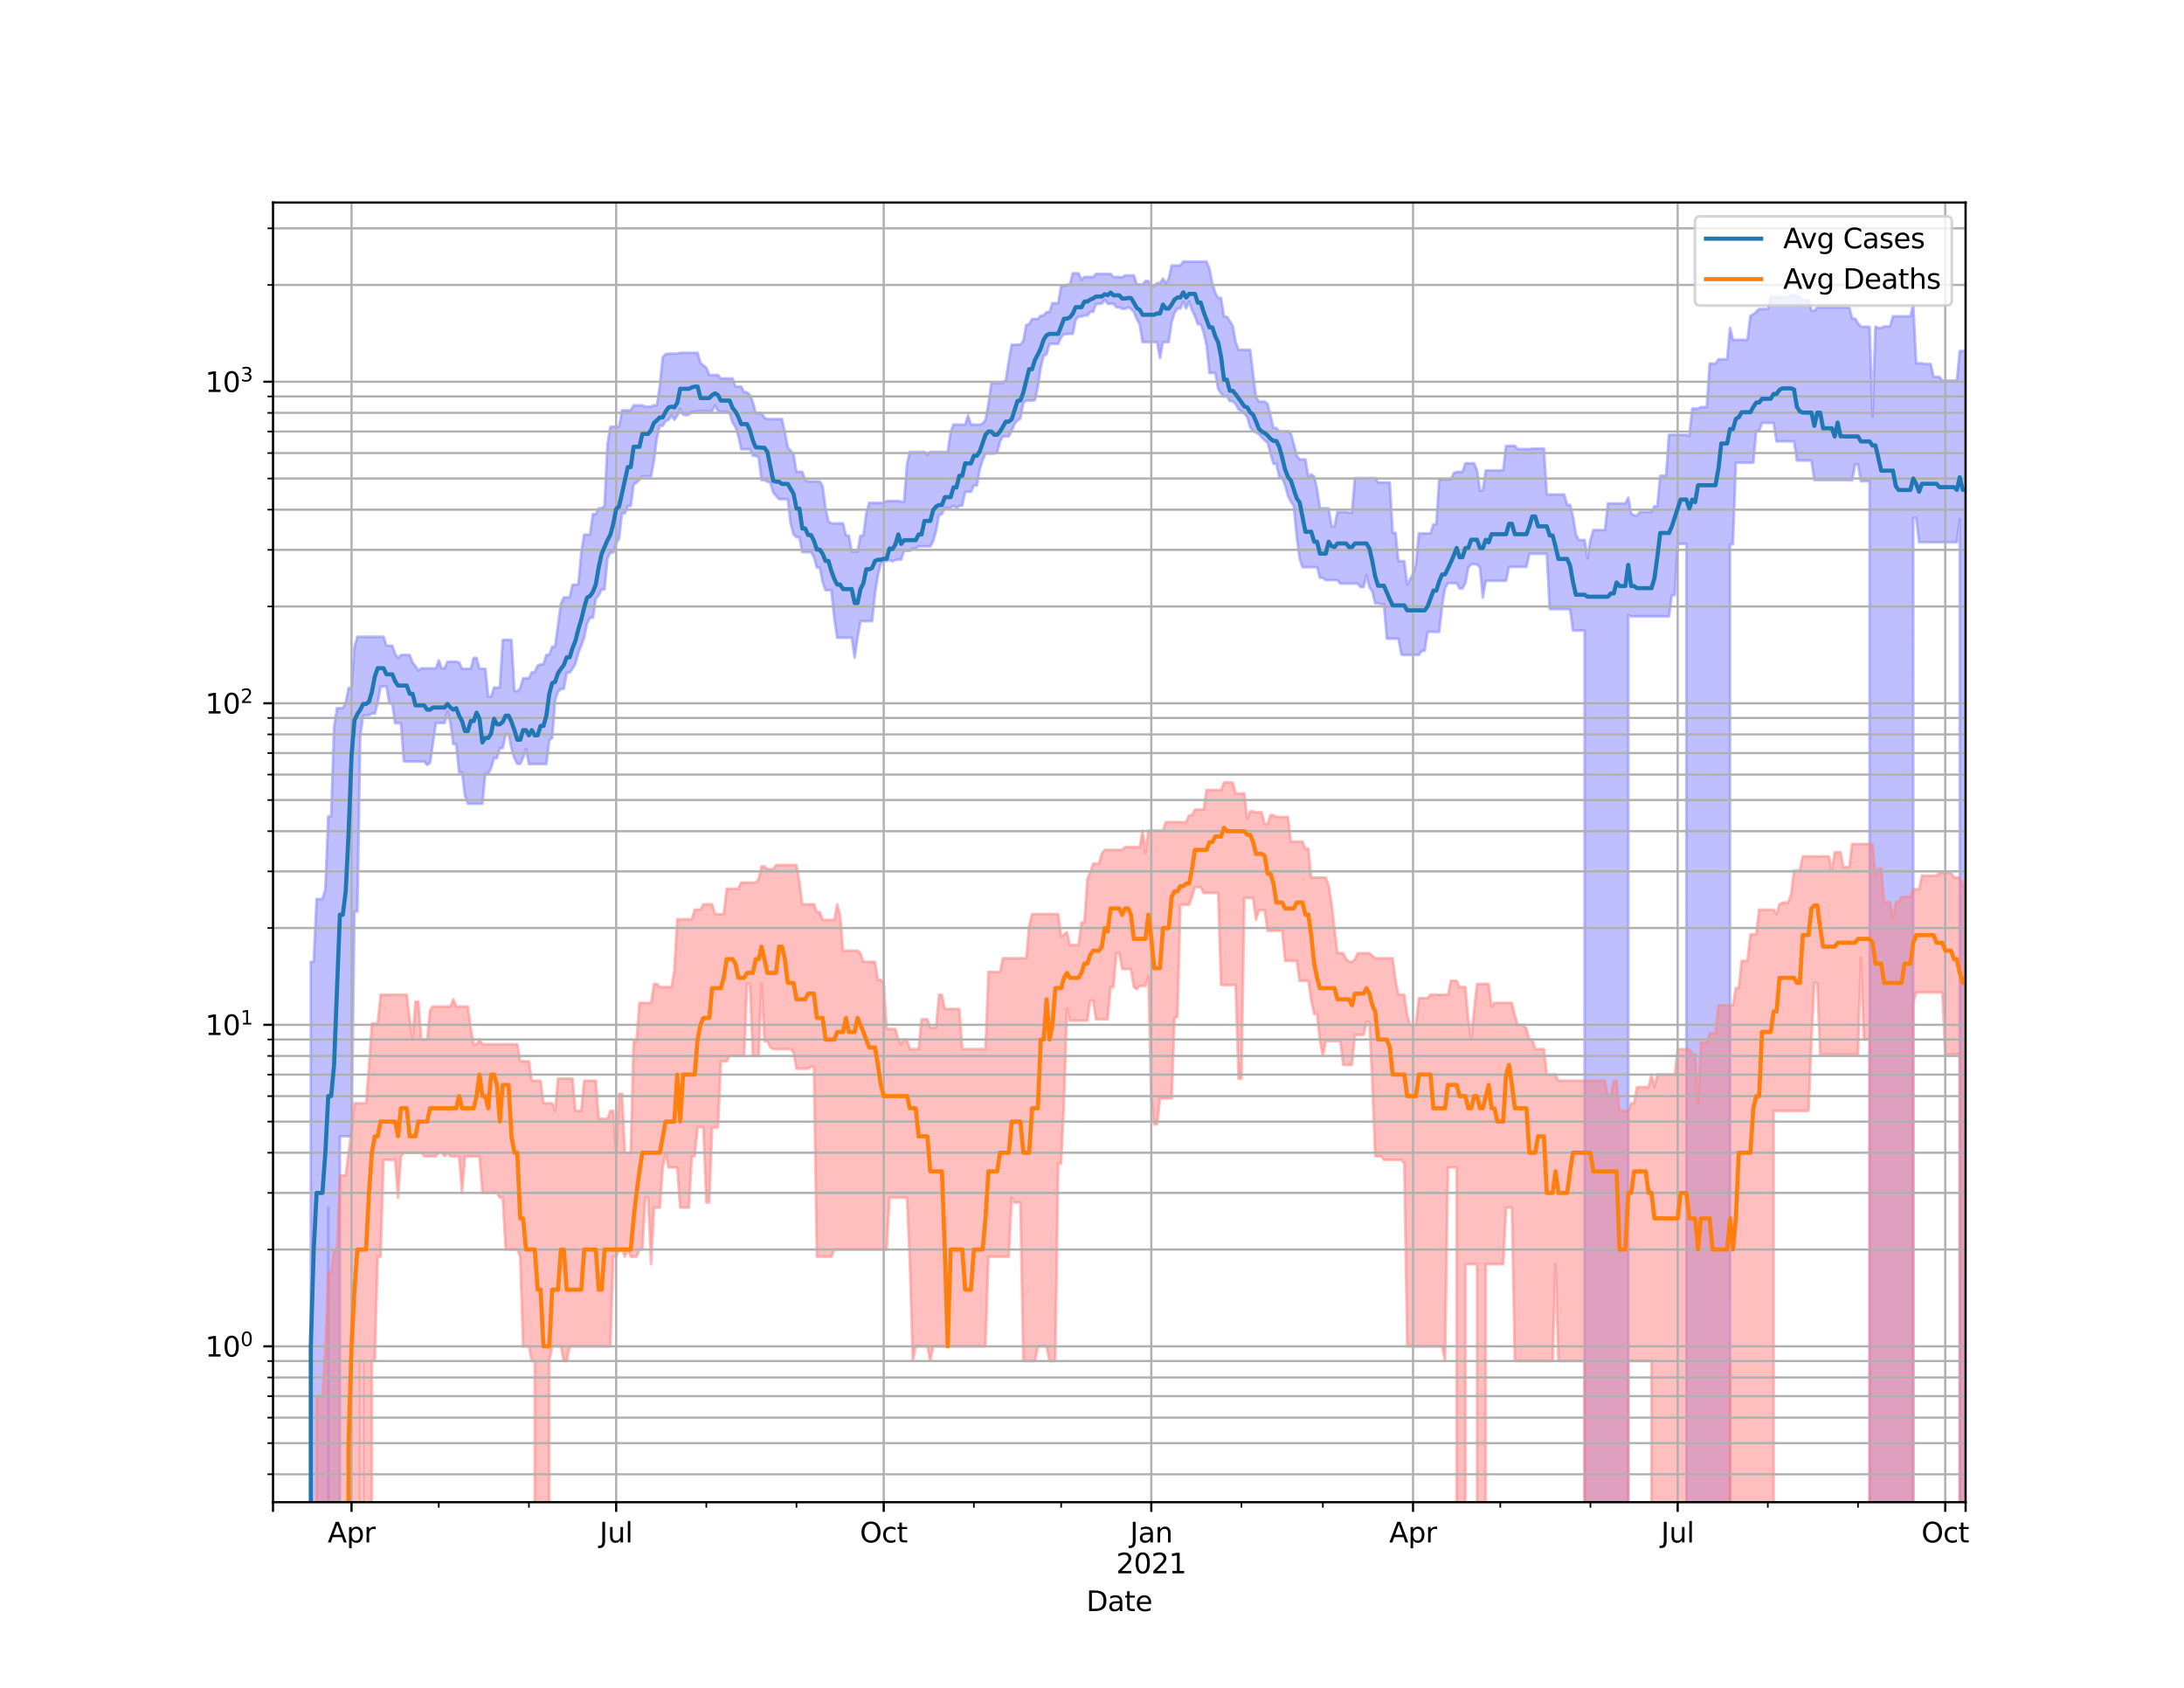 <?xml version="1.0" encoding="utf-8" standalone="no"?>
<!DOCTYPE svg PUBLIC "-//W3C//DTD SVG 1.1//EN"
  "http://www.w3.org/Graphics/SVG/1.1/DTD/svg11.dtd">
<svg height="612pt" version="1.1" viewBox="0 0 792 612" width="792pt" xmlns="http://www.w3.org/2000/svg" xmlns:xlink="http://www.w3.org/1999/xlink">
 <defs>
  <style type="text/css">*{stroke-linecap:butt;stroke-linejoin:round;}</style>
 </defs>
 <g id="figure_1">
  <g id="patch_1">
   <path d="M 0 612 
L 792 612 
L 792 0 
L 0 0 
z
" style="fill:#ffffff;"/>
  </g>
  <g id="axes_1">
   <g id="patch_2">
    <path d="M 99 544.68 
L 712.8 544.68 
L 712.8 73.44 
L 99 73.44 
z
" style="fill:#ffffff;"/>
   </g>
   <g id="PolyCollection_1">
    <path clip-path="url(#p68e2955192)" d="M 99 117073.322 
L 99 117073.322 
L 100.055 117073.322 
L 101.109 117073.322 
L 102.164 117073.322 
L 103.219 117073.322 
L 104.273 117073.322 
L 105.328 117073.322 
L 106.382 117073.322 
L 107.437 117073.322 
L 108.492 117073.322 
L 109.546 117073.322 
L 110.601 117073.322 
L 111.656 117073.322 
L 112.71 348.74 
L 113.765 348.74 
L 114.82 326.002 
L 115.874 326.002 
L 116.929 326.002 
L 117.984 322.426 
L 119.038 295.99 
L 120.093 295.99 
L 121.147 263.702 
L 122.202 256.798 
L 123.257 256.798 
L 124.311 256.798 
L 125.366 254.943 
L 126.421 249.483 
L 127.475 249.483 
L 128.53 234.6 
L 129.585 230.881 
L 130.639 230.881 
L 131.694 230.881 
L 132.748 230.881 
L 133.803 230.881 
L 134.858 230.881 
L 135.912 230.881 
L 136.967 230.881 
L 138.022 230.881 
L 139.076 230.881 
L 140.131 234.128 
L 141.186 234.128 
L 142.24 234.128 
L 143.295 237.062 
L 144.349 238.76 
L 145.404 237.49 
L 146.459 237.49 
L 147.513 237.49 
L 148.568 237.49 
L 149.623 240.251 
L 150.677 241.516 
L 151.732 243.172 
L 152.787 242.337 
L 153.841 242.337 
L 154.896 242.337 
L 155.951 242.337 
L 157.005 242.337 
L 158.06 242.337 
L 159.114 239.425 
L 160.169 242.337 
L 161.224 242.337 
L 162.278 239.949 
L 163.333 239.949 
L 164.388 239.949 
L 165.442 239.949 
L 166.497 240.176 
L 167.552 242.495 
L 168.606 242.495 
L 169.661 242.495 
L 170.715 242.495 
L 171.77 238.54 
L 172.825 238.54 
L 173.879 242.495 
L 174.934 242.495 
L 175.989 242.495 
L 177.043 252.572 
L 178.098 252.572 
L 179.153 249.301 
L 180.207 249.301 
L 181.262 249.301 
L 182.316 232.026 
L 183.371 232.026 
L 184.426 232.026 
L 185.48 232.026 
L 186.535 250.399 
L 187.59 250.677 
L 188.644 249.573 
L 189.699 245.932 
L 190.754 245.932 
L 191.808 245.932 
L 192.863 243.777 
L 193.918 243.777 
L 194.972 241.361 
L 196.027 240.899 
L 197.081 240.899 
L 198.136 237.454 
L 199.191 237.454 
L 200.245 234.498 
L 201.3 234.498 
L 202.355 226.631 
L 203.409 218.921 
L 204.464 216.615 
L 205.519 216.615 
L 206.573 216.615 
L 207.628 212.036 
L 208.682 212.036 
L 209.737 211.841 
L 210.792 200.306 
L 211.846 193.857 
L 212.901 193.857 
L 213.956 193.857 
L 215.01 186.41 
L 216.065 186.41 
L 217.12 184.299 
L 218.174 184.299 
L 219.229 183.491 
L 220.284 161.1 
L 221.338 154.74 
L 222.393 154.74 
L 223.447 154.74 
L 224.502 154.74 
L 225.557 148.804 
L 226.611 148.804 
L 227.666 148.804 
L 228.721 148.804 
L 229.775 146.972 
L 230.83 146.972 
L 231.885 146.972 
L 232.939 146.972 
L 233.994 147.436 
L 235.048 147.436 
L 236.103 147.436 
L 237.158 146.954 
L 238.212 146.954 
L 239.267 139.998 
L 240.322 129.584 
L 241.376 128.399 
L 242.431 128.237 
L 243.486 128.237 
L 244.54 128.237 
L 245.595 128.237 
L 246.649 127.94 
L 247.704 127.94 
L 248.759 127.94 
L 249.813 127.94 
L 250.868 127.94 
L 251.923 127.94 
L 252.977 127.94 
L 254.032 131.562 
L 255.087 132.486 
L 256.141 133.344 
L 257.196 135.987 
L 258.251 135.987 
L 259.305 135.987 
L 260.36 135.987 
L 261.414 137.238 
L 262.469 137.238 
L 263.524 137.238 
L 264.578 137.238 
L 265.633 137.238 
L 266.688 140.197 
L 267.742 140.197 
L 268.797 140.197 
L 269.852 142.176 
L 270.906 142.225 
L 271.961 143.201 
L 273.015 145.863 
L 274.07 149.828 
L 275.125 149.828 
L 276.179 149.828 
L 277.234 151.504 
L 278.289 151.939 
L 279.343 151.959 
L 280.398 151.959 
L 281.453 151.959 
L 282.507 151.959 
L 283.562 151.959 
L 284.616 156.715 
L 285.671 162.206 
L 286.726 163.445 
L 287.78 164.833 
L 288.835 171.102 
L 289.89 171.102 
L 290.944 171.102 
L 291.999 174.054 
L 293.054 174.548 
L 294.108 174.548 
L 295.163 174.548 
L 296.218 174.548 
L 297.272 174.548 
L 298.327 176.283 
L 299.381 184.349 
L 300.436 188.997 
L 301.491 189.787 
L 302.545 189.787 
L 303.6 189.787 
L 304.655 189.787 
L 305.709 189.787 
L 306.764 194.085 
L 307.819 194.222 
L 308.873 199.997 
L 309.928 199.997 
L 310.982 199.997 
L 312.037 194.222 
L 313.092 194.222 
L 314.146 186.202 
L 315.201 182.344 
L 316.256 182.344 
L 317.31 182.344 
L 318.365 182.344 
L 319.42 182.344 
L 320.474 182.344 
L 321.529 181.65 
L 322.584 181.65 
L 323.638 181.65 
L 324.693 181.65 
L 325.747 181.65 
L 326.802 181.9 
L 327.857 181.9 
L 328.911 168.303 
L 329.966 163.87 
L 331.021 163.87 
L 332.075 163.87 
L 333.13 163.87 
L 334.185 163.87 
L 335.239 163.87 
L 336.294 165.004 
L 337.348 163.87 
L 338.403 163.87 
L 339.458 163.87 
L 340.512 163.87 
L 341.567 163.87 
L 342.622 163.87 
L 343.676 163.87 
L 344.731 156.62 
L 345.786 153.95 
L 346.84 153.95 
L 347.895 153.95 
L 348.949 153.95 
L 350.004 153.95 
L 351.059 150.62 
L 352.113 153.95 
L 353.168 153.95 
L 354.223 153.95 
L 355.277 153.95 
L 356.332 153.593 
L 357.387 152.224 
L 358.441 146.418 
L 359.496 138.948 
L 360.551 138.948 
L 361.605 138.948 
L 362.66 138.948 
L 363.714 138.948 
L 364.769 137.675 
L 365.824 130.92 
L 366.878 124.985 
L 367.933 124.985 
L 368.988 124.985 
L 370.042 124.95 
L 371.097 123.742 
L 372.152 117.896 
L 373.206 117.503 
L 374.261 115.676 
L 375.315 115.676 
L 376.37 115.676 
L 377.425 114.438 
L 378.479 114.362 
L 379.534 113.139 
L 380.589 113.139 
L 381.643 109.921 
L 382.698 109.921 
L 383.753 109.921 
L 384.807 103.687 
L 385.862 103.687 
L 386.916 103.253 
L 387.971 103.253 
L 389.026 99.11 
L 390.08 99.11 
L 391.135 99.11 
L 392.19 101.379 
L 393.244 100.428 
L 394.299 100.428 
L 395.354 100.428 
L 396.408 100.428 
L 397.463 99.318 
L 398.518 99.318 
L 399.572 99.318 
L 400.627 99.318 
L 401.681 99.318 
L 402.736 99.318 
L 403.791 100.428 
L 404.845 100.428 
L 405.9 100.428 
L 406.955 100.622 
L 408.009 99.854 
L 409.064 99.854 
L 410.119 99.854 
L 411.173 99.854 
L 412.228 103.104 
L 413.282 103.104 
L 414.337 103.164 
L 415.392 101.898 
L 416.446 101.898 
L 417.501 103.641 
L 418.556 103.679 
L 419.61 102.634 
L 420.665 102.634 
L 421.72 101.053 
L 422.774 102.634 
L 423.829 101.053 
L 424.884 96.254 
L 425.938 96.254 
L 426.993 96.254 
L 428.047 96.254 
L 429.102 94.86 
L 430.157 94.86 
L 431.211 94.86 
L 432.266 94.86 
L 433.321 94.86 
L 434.375 94.86 
L 435.43 94.86 
L 436.485 94.86 
L 437.539 94.86 
L 438.594 97.503 
L 439.648 102.835 
L 440.703 106.153 
L 441.758 108.027 
L 442.812 108.027 
L 443.867 114.843 
L 444.922 114.843 
L 445.976 116.373 
L 447.031 118.184 
L 448.086 123.966 
L 449.14 126.852 
L 450.195 126.852 
L 451.249 126.852 
L 452.304 126.852 
L 453.359 126.852 
L 454.413 135.578 
L 455.468 143.941 
L 456.523 145.641 
L 457.577 145.641 
L 458.632 145.641 
L 459.687 146.453 
L 460.741 150.762 
L 461.796 155.183 
L 462.851 155.183 
L 463.905 156.353 
L 464.96 156.353 
L 466.014 156.353 
L 467.069 156.353 
L 468.124 157.204 
L 469.178 160.966 
L 470.233 165.15 
L 471.288 166.587 
L 472.342 166.587 
L 473.397 166.587 
L 474.452 172.931 
L 475.506 172.028 
L 476.561 172.771 
L 477.615 177.375 
L 478.67 184.312 
L 479.725 184.312 
L 480.779 184.312 
L 481.834 184.312 
L 482.889 190.903 
L 483.943 190.903 
L 484.998 185.645 
L 486.053 185.645 
L 487.107 185.645 
L 488.162 185.645 
L 489.216 185.916 
L 490.271 185.916 
L 491.326 173.363 
L 492.38 173.363 
L 493.435 173.363 
L 494.49 173.363 
L 495.544 173.363 
L 496.599 173.363 
L 497.654 173.363 
L 498.708 173.363 
L 499.763 174.932 
L 500.818 174.932 
L 501.872 174.932 
L 502.927 174.932 
L 503.981 174.932 
L 505.036 193.211 
L 506.091 193.211 
L 507.145 203.481 
L 508.2 203.481 
L 509.255 203.481 
L 510.309 212.036 
L 511.364 210.101 
L 512.419 208.096 
L 513.473 204.554 
L 514.528 193.405 
L 515.582 193.405 
L 516.637 193.405 
L 517.692 193.405 
L 518.746 193.405 
L 519.801 190.137 
L 520.856 190.137 
L 521.91 173.84 
L 522.965 173.84 
L 524.02 173.84 
L 525.074 173.84 
L 526.129 173.84 
L 527.184 171.538 
L 528.238 171.102 
L 529.293 171.102 
L 530.347 171.102 
L 531.402 167.993 
L 532.457 167.993 
L 533.511 167.993 
L 534.566 167.993 
L 535.621 170.592 
L 536.675 177.814 
L 537.73 177.814 
L 538.785 170.592 
L 539.839 170.592 
L 540.894 170.592 
L 541.948 170.592 
L 543.003 170.592 
L 544.058 170.592 
L 545.112 170.592 
L 546.167 161.658 
L 547.222 161.658 
L 548.276 161.658 
L 549.331 161.658 
L 550.386 162.826 
L 551.44 162.826 
L 552.495 162.826 
L 553.549 162.826 
L 554.604 162.826 
L 555.659 162.654 
L 556.713 162.654 
L 557.768 162.654 
L 558.823 162.654 
L 559.877 162.654 
L 560.932 179.303 
L 561.987 179.303 
L 563.041 179.303 
L 564.096 179.303 
L 565.151 179.303 
L 566.205 179.303 
L 567.26 179.303 
L 568.314 183.061 
L 569.369 183.061 
L 570.424 187.214 
L 571.478 193.691 
L 572.533 195.817 
L 573.588 195.817 
L 574.642 195.817 
L 575.697 202.466 
L 576.752 195.817 
L 577.806 192.19 
L 578.861 192.19 
L 579.915 192.19 
L 580.97 192.19 
L 582.025 192.19 
L 583.079 182.538 
L 584.134 182.538 
L 585.189 182.538 
L 586.243 182.538 
L 587.298 182.538 
L 588.353 182.538 
L 589.407 182.538 
L 590.462 180.474 
L 591.516 186.137 
L 592.571 186.922 
L 593.626 186.922 
L 594.68 185.632 
L 595.735 185.632 
L 596.79 185.632 
L 597.844 185.632 
L 598.899 185.632 
L 599.954 183.577 
L 601.008 183.577 
L 602.063 172.532 
L 603.118 172.532 
L 604.172 172.532 
L 605.227 157.669 
L 606.281 157.669 
L 607.336 157.669 
L 608.391 157.669 
L 609.445 157.669 
L 610.5 157.669 
L 611.555 157.669 
L 612.609 158.07 
L 613.664 148.168 
L 614.719 148.168 
L 615.773 148.168 
L 616.828 147.6 
L 617.882 147.6 
L 618.937 147.6 
L 619.992 131.841 
L 621.046 131.841 
L 622.101 131.841 
L 623.156 130.304 
L 624.21 130.304 
L 625.265 130.304 
L 626.32 130.304 
L 627.374 118.844 
L 628.429 123.229 
L 629.484 123.229 
L 630.538 123.229 
L 631.593 123.229 
L 632.647 123.229 
L 633.702 123.229 
L 634.757 114.561 
L 635.811 113.976 
L 636.866 113.075 
L 637.921 112.054 
L 638.975 112.054 
L 640.03 112.054 
L 641.085 112.054 
L 642.139 107.698 
L 643.194 107.698 
L 644.248 107.698 
L 645.303 107.698 
L 646.358 107.698 
L 647.412 107.698 
L 648.467 107.698 
L 649.522 107.064 
L 650.576 107.064 
L 651.631 107.064 
L 652.686 107.897 
L 653.74 108.693 
L 654.795 108.693 
L 655.849 108.693 
L 656.904 112.626 
L 657.959 112.699 
L 659.013 111.497 
L 660.068 111.497 
L 661.123 111.497 
L 662.177 111.497 
L 663.232 111.497 
L 664.287 111.497 
L 665.341 111.497 
L 666.396 111.497 
L 667.451 111.497 
L 668.505 111.497 
L 669.56 111.497 
L 670.614 111.497 
L 671.669 115.528 
L 672.724 115.528 
L 673.778 117.209 
L 674.833 118.473 
L 675.888 118.473 
L 676.942 118.473 
L 677.997 118.473 
L 679.052 150.905 
L 680.106 118.473 
L 681.161 118.875 
L 682.215 118.875 
L 683.27 118.381 
L 684.325 118.381 
L 685.379 118.381 
L 686.434 114.7 
L 687.489 114.7 
L 688.543 114.7 
L 689.598 114.7 
L 690.653 114.7 
L 691.707 114.7 
L 692.762 114.7 
L 693.816 110.286 
L 694.871 131.708 
L 695.926 131.708 
L 696.98 131.708 
L 698.035 132.002 
L 699.09 132.002 
L 700.144 132.002 
L 701.199 136.643 
L 702.254 136.643 
L 703.308 136.643 
L 704.363 138.026 
L 705.418 138.026 
L 706.472 138.026 
L 707.527 138.026 
L 708.581 138.026 
L 709.636 138.026 
L 710.691 127.281 
L 711.745 127.281 
L 712.8 127.281 
L 712.8 117073.322 
L 712.8 117073.322 
L 711.745 117073.322 
L 710.691 188.152 
L 709.636 196.61 
L 708.581 196.61 
L 707.527 196.61 
L 706.472 196.61 
L 705.418 196.61 
L 704.363 196.61 
L 703.308 196.61 
L 702.254 196.61 
L 701.199 196.61 
L 700.144 196.61 
L 699.09 196.61 
L 698.035 196.61 
L 696.98 196.61 
L 695.926 196.61 
L 694.871 187.788 
L 693.816 187.788 
L 692.762 117073.322 
L 691.707 117073.322 
L 690.653 117073.322 
L 689.598 117073.322 
L 688.543 117073.322 
L 687.489 117073.322 
L 686.434 117073.322 
L 685.379 117073.322 
L 684.325 117073.322 
L 683.27 117073.322 
L 682.215 117073.322 
L 681.161 117073.322 
L 680.106 117073.322 
L 679.052 117073.322 
L 677.997 174.476 
L 676.942 174.476 
L 675.888 174.476 
L 674.833 174.476 
L 673.778 168.358 
L 672.724 168.358 
L 671.669 174.106 
L 670.614 174.106 
L 669.56 174.106 
L 668.505 174.106 
L 667.451 174.106 
L 666.396 174.106 
L 665.341 174.106 
L 664.287 174.106 
L 663.232 174.106 
L 662.177 174.106 
L 661.123 174.106 
L 660.068 174.106 
L 659.013 174.106 
L 657.959 174.106 
L 656.904 166.977 
L 655.849 166.977 
L 654.795 166.977 
L 653.74 166.977 
L 652.686 166.977 
L 651.631 166.977 
L 650.576 160.026 
L 649.522 160.026 
L 648.467 160.026 
L 647.412 160.026 
L 646.358 160.026 
L 645.303 160.026 
L 644.248 160.026 
L 643.194 153.361 
L 642.139 153.361 
L 641.085 153.361 
L 640.03 153.361 
L 638.975 153.361 
L 637.921 156.324 
L 636.866 156.324 
L 635.811 167.785 
L 634.757 167.785 
L 633.702 167.785 
L 632.647 167.785 
L 631.593 167.785 
L 630.538 167.785 
L 629.484 167.785 
L 628.429 197.334 
L 627.374 197.334 
L 626.32 117073.322 
L 625.265 117073.322 
L 624.21 117073.322 
L 623.156 117073.322 
L 622.101 117073.322 
L 621.046 117073.322 
L 619.992 117073.322 
L 618.937 117073.322 
L 617.882 117073.322 
L 616.828 117073.322 
L 615.773 117073.322 
L 614.719 117073.322 
L 613.664 117073.322 
L 612.609 117073.322 
L 611.555 197.189 
L 610.5 197.189 
L 609.445 197.189 
L 608.391 197.189 
L 607.336 215.791 
L 606.281 215.791 
L 605.227 223.491 
L 604.172 223.491 
L 603.118 223.491 
L 602.063 223.491 
L 601.008 223.491 
L 599.954 223.491 
L 598.899 223.491 
L 597.844 223.491 
L 596.79 223.491 
L 595.735 223.491 
L 594.68 223.491 
L 593.626 223.491 
L 592.571 223.491 
L 591.516 223.491 
L 590.462 223.004 
L 589.407 117073.322 
L 588.353 117073.322 
L 587.298 117073.322 
L 586.243 117073.322 
L 585.189 117073.322 
L 584.134 117073.322 
L 583.079 117073.322 
L 582.025 117073.322 
L 580.97 117073.322 
L 579.915 117073.322 
L 578.861 117073.322 
L 577.806 117073.322 
L 576.752 117073.322 
L 575.697 117073.322 
L 574.642 228.636 
L 573.588 228.636 
L 572.533 228.636 
L 571.478 228.636 
L 570.424 228.636 
L 569.369 221.102 
L 568.314 220.87 
L 567.26 220.87 
L 566.205 220.87 
L 565.151 220.87 
L 564.096 220.87 
L 563.041 220.87 
L 561.987 220.87 
L 560.932 200.807 
L 559.877 200.807 
L 558.823 200.807 
L 557.768 200.807 
L 556.713 200.807 
L 555.659 200.807 
L 554.604 200.807 
L 553.549 205.554 
L 552.495 205.554 
L 551.44 205.554 
L 550.386 205.554 
L 549.331 205.554 
L 548.276 205.554 
L 547.222 205.554 
L 546.167 210.604 
L 545.112 210.604 
L 544.058 210.604 
L 543.003 210.604 
L 541.948 210.604 
L 540.894 210.604 
L 539.839 210.604 
L 538.785 210.604 
L 537.73 216.639 
L 536.675 205.841 
L 535.621 204.591 
L 534.566 204.591 
L 533.511 204.591 
L 532.457 205.841 
L 531.402 211.454 
L 530.347 213.375 
L 529.293 213.375 
L 528.238 211.454 
L 527.184 211.454 
L 526.129 211.454 
L 525.074 211.454 
L 524.02 213.375 
L 522.965 219.545 
L 521.91 229.12 
L 520.856 229.12 
L 519.801 229.12 
L 518.746 229.12 
L 517.692 229.12 
L 516.637 235.972 
L 515.582 235.972 
L 514.528 237.49 
L 513.473 237.49 
L 512.419 237.49 
L 511.364 237.49 
L 510.309 237.49 
L 509.255 237.49 
L 508.2 237.347 
L 507.145 231.578 
L 506.091 231.578 
L 505.036 231.578 
L 503.981 231.578 
L 502.927 231.578 
L 501.872 219.07 
L 500.818 219.07 
L 499.763 218.772 
L 498.708 218.772 
L 497.654 214.501 
L 496.599 212.888 
L 495.544 208.519 
L 494.49 212.888 
L 493.435 212.888 
L 492.38 211.604 
L 491.326 211.604 
L 490.271 211.604 
L 489.216 211.604 
L 488.162 211.604 
L 487.107 211.604 
L 486.053 211.604 
L 484.998 210.373 
L 483.943 210.373 
L 482.889 210.373 
L 481.834 210.373 
L 480.779 210.373 
L 479.725 209.499 
L 478.67 209.499 
L 477.615 205.669 
L 476.561 205.669 
L 475.506 205.669 
L 474.452 205.669 
L 473.397 205.669 
L 472.342 205.669 
L 471.288 202.448 
L 470.233 194.42 
L 469.178 183.466 
L 468.124 181.912 
L 467.069 179.805 
L 466.014 175.953 
L 464.96 173.252 
L 463.905 172.911 
L 462.851 168.175 
L 461.796 168.175 
L 460.741 164.451 
L 459.687 160.455 
L 458.632 159.717 
L 457.577 158.648 
L 456.523 157.395 
L 455.468 156.809 
L 454.413 156.237 
L 453.359 154.957 
L 452.304 151.236 
L 451.249 149.993 
L 450.195 149.216 
L 449.14 148.469 
L 448.086 146.542 
L 447.031 145.443 
L 445.976 145.443 
L 444.922 143.642 
L 443.867 143.834 
L 442.812 142.603 
L 441.758 141.059 
L 440.703 135.244 
L 439.648 135.244 
L 438.594 135.244 
L 437.539 125.183 
L 436.485 120.533 
L 435.43 117.56 
L 434.375 117.56 
L 433.321 114.643 
L 432.266 112.44 
L 431.211 109.376 
L 430.157 111.85 
L 429.102 109.367 
L 428.047 111.85 
L 426.993 111.85 
L 425.938 113.448 
L 424.884 116.784 
L 423.829 124.027 
L 422.774 124.027 
L 421.72 124.027 
L 420.665 129.853 
L 419.61 124.027 
L 418.556 124.027 
L 417.501 124.027 
L 416.446 124.027 
L 415.392 124.027 
L 414.337 124.027 
L 413.282 117.586 
L 412.228 115.68 
L 411.173 113.02 
L 410.119 111.985 
L 409.064 111.417 
L 408.009 111.985 
L 406.955 111.985 
L 405.9 111.417 
L 404.845 111.417 
L 403.791 110.123 
L 402.736 110.123 
L 401.681 110.123 
L 400.627 108.679 
L 399.572 110.123 
L 398.518 110.123 
L 397.463 110.274 
L 396.408 113.072 
L 395.354 113.072 
L 394.299 114.394 
L 393.244 114.394 
L 392.19 114.776 
L 391.135 114.776 
L 390.08 115.945 
L 389.026 121.048 
L 387.971 121.048 
L 386.916 121.149 
L 385.862 121.149 
L 384.807 122.281 
L 383.753 124.679 
L 382.698 124.679 
L 381.643 124.679 
L 380.589 124.679 
L 379.534 128.478 
L 378.479 128.963 
L 377.425 133.129 
L 376.37 140.25 
L 375.315 145.072 
L 374.261 145.257 
L 373.206 145.257 
L 372.152 145.257 
L 371.097 146.104 
L 370.042 151.767 
L 368.988 152.418 
L 367.933 153.675 
L 366.878 156.122 
L 365.824 158.235 
L 364.769 158.235 
L 363.714 158.235 
L 362.66 160.018 
L 361.605 164.113 
L 360.551 164.459 
L 359.496 164.459 
L 358.441 164.459 
L 357.387 164.459 
L 356.332 166.879 
L 355.277 170.259 
L 354.223 176.048 
L 353.168 175.974 
L 352.113 178.324 
L 351.059 178.324 
L 350.004 178.324 
L 348.949 183.38 
L 347.895 183.38 
L 346.84 184.236 
L 345.786 183.38 
L 344.731 184.236 
L 343.676 184.236 
L 342.622 184.236 
L 341.567 186.41 
L 340.512 186.883 
L 339.458 192.395 
L 338.403 196.291 
L 337.348 198.119 
L 336.294 198.119 
L 335.239 198.119 
L 334.185 198.119 
L 333.13 198.119 
L 332.075 198.915 
L 331.021 198.915 
L 329.966 199.724 
L 328.911 199.724 
L 327.857 199.724 
L 326.802 202.88 
L 325.747 202.88 
L 324.693 203.08 
L 323.638 203.517 
L 322.584 203.08 
L 321.529 203.462 
L 320.474 203.462 
L 319.42 204.348 
L 318.365 208.58 
L 317.31 215.119 
L 316.256 225.233 
L 315.201 225.233 
L 314.146 225.233 
L 313.092 225.233 
L 312.037 225.233 
L 310.982 231.26 
L 309.928 238.394 
L 308.873 231.26 
L 307.819 231.26 
L 306.764 231.26 
L 305.709 231.26 
L 304.655 231.26 
L 303.6 231.228 
L 302.545 224.23 
L 301.491 214.002 
L 300.436 214.002 
L 299.381 214.002 
L 298.327 211.091 
L 297.272 205.803 
L 296.218 205.803 
L 295.163 201.966 
L 294.108 200.203 
L 293.054 200.203 
L 291.999 200.203 
L 290.944 200.203 
L 289.89 194.789 
L 288.835 194.789 
L 287.78 193.827 
L 286.726 189.983 
L 285.671 180.988 
L 284.616 180.988 
L 283.562 180.988 
L 282.507 180.988 
L 281.453 179.828 
L 280.398 178.525 
L 279.343 175.089 
L 278.289 174.641 
L 277.234 174.085 
L 276.179 174.085 
L 275.125 165.868 
L 274.07 165.253 
L 273.015 165.253 
L 271.961 162.908 
L 270.906 162.908 
L 269.852 162.908 
L 268.797 162.908 
L 267.742 158.033 
L 266.688 154.845 
L 265.633 153.191 
L 264.578 149.745 
L 263.524 149.279 
L 262.469 149.279 
L 261.414 149.367 
L 260.36 149.041 
L 259.305 146.978 
L 258.251 149.041 
L 257.196 149.041 
L 256.141 149.041 
L 255.087 149.041 
L 254.032 149.041 
L 252.977 149.041 
L 251.923 149.367 
L 250.868 149.367 
L 249.813 150.306 
L 248.759 150.543 
L 247.704 150.306 
L 246.649 148.272 
L 245.595 150.698 
L 244.54 152.218 
L 243.486 150.698 
L 242.431 152.218 
L 241.376 152.773 
L 240.322 154.385 
L 239.267 154.385 
L 238.212 158.784 
L 237.158 166.932 
L 236.103 172.731 
L 235.048 172.731 
L 233.994 172.731 
L 232.939 172.731 
L 231.885 173.993 
L 230.83 174.901 
L 229.775 175.688 
L 228.721 183.491 
L 227.666 183.491 
L 226.611 186.098 
L 225.557 186.098 
L 224.502 195.3 
L 223.447 196.931 
L 222.393 200.34 
L 221.338 200.34 
L 220.284 202.52 
L 219.229 213.71 
L 218.174 213.71 
L 217.12 215.838 
L 216.065 217.164 
L 215.01 224.01 
L 213.956 224.01 
L 212.901 226.027 
L 211.846 231.165 
L 210.792 234.028 
L 209.737 236.707 
L 208.682 240.669 
L 207.628 242.455 
L 206.573 243.899 
L 205.519 243.899 
L 204.464 249.801 
L 203.409 249.801 
L 202.355 250.817 
L 201.3 253.843 
L 200.245 267.574 
L 199.191 268.425 
L 198.136 277.04 
L 197.081 277.04 
L 196.027 277.04 
L 194.972 277.04 
L 193.918 277.04 
L 192.863 277.04 
L 191.808 277.04 
L 190.754 271.487 
L 189.699 274.745 
L 188.644 276.962 
L 187.59 276.962 
L 186.535 274.895 
L 185.48 271.277 
L 184.426 266.166 
L 183.371 266.166 
L 182.316 271.277 
L 181.262 271.277 
L 180.207 274.895 
L 179.153 274.895 
L 178.098 278.468 
L 177.043 280.522 
L 175.989 280.522 
L 174.934 291.424 
L 173.879 291.424 
L 172.825 291.424 
L 171.77 291.424 
L 170.715 291.424 
L 169.661 291.424 
L 168.606 288.397 
L 167.552 280.021 
L 166.497 280.021 
L 165.442 269.831 
L 164.388 269.831 
L 163.333 262.162 
L 162.278 257.966 
L 161.224 262.162 
L 160.169 262.162 
L 159.114 262.162 
L 158.06 262.162 
L 157.005 269.56 
L 155.951 276.65 
L 154.896 277.354 
L 153.841 276.109 
L 152.787 276.109 
L 151.732 276.109 
L 150.677 276.109 
L 149.623 276.109 
L 148.568 276.109 
L 147.513 276.109 
L 146.459 276.033 
L 145.404 262.22 
L 144.349 262.22 
L 143.295 262.22 
L 142.24 255.095 
L 141.186 254.943 
L 140.131 248.94 
L 139.076 248.94 
L 138.022 248.94 
L 136.967 254.943 
L 135.912 258.723 
L 134.858 258.723 
L 133.803 259.381 
L 132.748 259.381 
L 131.694 259.603 
L 130.639 266.929 
L 129.585 330.52 
L 128.53 330.52 
L 127.475 412.009 
L 126.421 412.009 
L 125.366 412.009 
L 124.311 412.009 
L 123.257 412.009 
L 122.202 117073.322 
L 121.147 117073.322 
L 120.093 117073.322 
L 119.038 437.874 
L 117.984 117073.322 
L 116.929 117073.322 
L 115.874 117073.322 
L 114.82 117073.322 
L 113.765 117073.322 
L 112.71 117073.322 
L 111.656 117073.322 
L 110.601 117073.322 
L 109.546 117073.322 
L 108.492 117073.322 
L 107.437 117073.322 
L 106.382 117073.322 
L 105.328 117073.322 
L 104.273 117073.322 
L 103.219 117073.322 
L 102.164 117073.322 
L 101.109 117073.322 
L 100.055 117073.322 
L 99 117073.322 
z
" style="fill:#8080ff;fill-opacity:0.5;stroke:#8080ff;stroke-opacity:0.5;"/>
   </g>
   <g id="PolyCollection_2">
    <path clip-path="url(#p68e2955192)" d="M 99 117073.322 
L 99 117073.322 
L 100.055 117073.322 
L 101.109 117073.322 
L 102.164 117073.322 
L 103.219 117073.322 
L 104.273 117073.322 
L 105.328 117073.322 
L 106.382 117073.322 
L 107.437 117073.322 
L 108.492 117073.322 
L 109.546 117073.322 
L 110.601 117073.322 
L 111.656 117073.322 
L 112.71 117073.322 
L 113.765 117073.322 
L 114.82 506.224 
L 115.874 506.224 
L 116.929 506.224 
L 117.984 488.164 
L 119.038 461.297 
L 120.093 461.297 
L 121.147 453.069 
L 122.202 453.069 
L 123.257 426.202 
L 124.311 426.202 
L 125.366 426.202 
L 126.421 417.973 
L 127.475 409.808 
L 128.53 400.041 
L 129.585 400.041 
L 130.639 400.041 
L 131.694 400.041 
L 132.748 400.041 
L 133.803 386.825 
L 134.858 371.075 
L 135.912 371.075 
L 136.967 371.075 
L 138.022 360.688 
L 139.076 360.688 
L 140.131 360.688 
L 141.186 360.688 
L 142.24 360.688 
L 143.295 360.688 
L 144.349 360.688 
L 145.404 360.688 
L 146.459 360.688 
L 147.513 360.688 
L 148.568 369.593 
L 149.623 376.914 
L 150.677 363.199 
L 151.732 363.199 
L 152.787 376.914 
L 153.841 376.914 
L 154.896 376.914 
L 155.951 366.295 
L 157.005 364.945 
L 158.06 364.945 
L 159.114 364.945 
L 160.169 364.945 
L 161.224 364.945 
L 162.278 364.945 
L 163.333 364.945 
L 164.388 362.348 
L 165.442 364.945 
L 166.497 364.945 
L 167.552 364.945 
L 168.606 364.945 
L 169.661 364.945 
L 170.715 373.121 
L 171.77 378.63 
L 172.825 378.63 
L 173.879 376.914 
L 174.934 378.63 
L 175.989 378.63 
L 177.043 378.63 
L 178.098 378.63 
L 179.153 378.63 
L 180.207 378.63 
L 181.262 378.63 
L 182.316 378.63 
L 183.371 378.63 
L 184.426 378.63 
L 185.48 378.63 
L 186.535 378.63 
L 187.59 378.63 
L 188.644 384.813 
L 189.699 384.813 
L 190.754 384.813 
L 191.808 384.813 
L 192.863 391.856 
L 193.918 391.856 
L 194.972 391.856 
L 196.027 391.856 
L 197.081 400.041 
L 198.136 400.041 
L 199.191 400.041 
L 200.245 400.041 
L 201.3 402.778 
L 202.355 391.106 
L 203.409 391.106 
L 204.464 391.106 
L 205.519 391.106 
L 206.573 391.106 
L 207.628 391.106 
L 208.682 402.778 
L 209.737 402.778 
L 210.792 402.778 
L 211.846 391.856 
L 212.901 391.856 
L 213.956 391.856 
L 215.01 391.856 
L 216.065 391.856 
L 217.12 405.672 
L 218.174 405.672 
L 219.229 405.672 
L 220.284 405.672 
L 221.338 402.778 
L 222.393 402.778 
L 223.447 417.973 
L 224.502 396.607 
L 225.557 396.607 
L 226.611 417.973 
L 227.666 417.973 
L 228.721 417.973 
L 229.775 377.48 
L 230.83 377.48 
L 231.885 363.63 
L 232.939 363.63 
L 233.994 363.63 
L 235.048 363.63 
L 236.103 363.63 
L 237.158 356.761 
L 238.212 356.761 
L 239.267 357.907 
L 240.322 357.907 
L 241.376 357.907 
L 242.431 357.907 
L 243.486 357.907 
L 244.54 352.072 
L 245.595 333.295 
L 246.649 333.295 
L 247.704 333.295 
L 248.759 333.295 
L 249.813 333.295 
L 250.868 333.295 
L 251.923 329.849 
L 252.977 329.849 
L 254.032 329.849 
L 255.087 327.889 
L 256.141 327.889 
L 257.196 327.889 
L 258.251 327.889 
L 259.305 331.428 
L 260.36 331.428 
L 261.414 331.428 
L 262.469 331.428 
L 263.524 322.235 
L 264.578 322.235 
L 265.633 322.235 
L 266.688 322.235 
L 267.742 322.235 
L 268.797 319.993 
L 269.852 319.993 
L 270.906 319.993 
L 271.961 319.993 
L 273.015 319.993 
L 274.07 319.993 
L 275.125 318.729 
L 276.179 314.131 
L 277.234 314.131 
L 278.289 315.117 
L 279.343 315.117 
L 280.398 315.117 
L 281.453 313.645 
L 282.507 313.645 
L 283.562 313.645 
L 284.616 313.645 
L 285.671 313.645 
L 286.726 313.645 
L 287.78 313.645 
L 288.835 313.645 
L 289.89 319.628 
L 290.944 327.889 
L 291.999 327.889 
L 293.054 327.889 
L 294.108 327.889 
L 295.163 327.889 
L 296.218 330.745 
L 297.272 330.745 
L 298.327 333.533 
L 299.381 333.533 
L 300.436 333.533 
L 301.491 333.533 
L 302.545 333.533 
L 303.6 327.889 
L 304.655 331.888 
L 305.709 344.712 
L 306.764 344.712 
L 307.819 344.712 
L 308.873 344.712 
L 309.928 344.712 
L 310.982 344.712 
L 312.037 345.614 
L 313.092 348.74 
L 314.146 348.74 
L 315.201 348.74 
L 316.256 348.74 
L 317.31 348.74 
L 318.365 355.271 
L 319.42 355.271 
L 320.474 356.384 
L 321.529 373.121 
L 322.584 373.121 
L 323.638 373.121 
L 324.693 373.121 
L 325.747 376.914 
L 326.802 378.63 
L 327.857 376.914 
L 328.911 376.914 
L 329.966 380.407 
L 331.021 380.407 
L 332.075 380.407 
L 333.13 380.407 
L 334.185 369.593 
L 335.239 369.593 
L 336.294 369.593 
L 337.348 372.602 
L 338.403 372.602 
L 339.458 372.602 
L 340.512 360.688 
L 341.567 360.688 
L 342.622 365.841 
L 343.676 365.841 
L 344.731 365.841 
L 345.786 365.841 
L 346.84 365.841 
L 347.895 365.841 
L 348.949 380.407 
L 350.004 380.407 
L 351.059 380.407 
L 352.113 380.407 
L 353.168 380.407 
L 354.223 380.407 
L 355.277 380.407 
L 356.332 380.407 
L 357.387 380.407 
L 358.441 352.418 
L 359.496 352.418 
L 360.551 352.418 
L 361.605 352.418 
L 362.66 352.418 
L 363.714 347.466 
L 364.769 347.466 
L 365.824 347.466 
L 366.878 347.466 
L 367.933 347.466 
L 368.988 347.466 
L 370.042 347.466 
L 371.097 347.466 
L 372.152 347.466 
L 373.206 335.73 
L 374.261 331.428 
L 375.315 331.428 
L 376.37 331.428 
L 377.425 331.428 
L 378.479 331.428 
L 379.534 331.428 
L 380.589 331.428 
L 381.643 331.428 
L 382.698 331.428 
L 383.753 331.428 
L 384.807 339.616 
L 385.862 338.815 
L 386.916 338.026 
L 387.971 342.669 
L 389.026 342.669 
L 390.08 342.669 
L 391.135 342.669 
L 392.19 334.498 
L 393.244 334.498 
L 394.299 318.908 
L 395.354 316.293 
L 396.408 313.163 
L 397.463 313.163 
L 398.518 313.163 
L 399.572 309.468 
L 400.627 308.149 
L 401.681 308.149 
L 402.736 308.149 
L 403.791 308.149 
L 404.845 308.149 
L 405.9 308.149 
L 406.955 308.149 
L 408.009 307.146 
L 409.064 307.146 
L 410.119 307.146 
L 411.173 307.146 
L 412.228 307.146 
L 413.282 307.146 
L 414.337 301.135 
L 415.392 309.32 
L 416.446 301.135 
L 417.501 301.135 
L 418.556 301.135 
L 419.61 301.135 
L 420.665 301.135 
L 421.72 301.135 
L 422.774 298.081 
L 423.829 298.081 
L 424.884 298.081 
L 425.938 298.081 
L 426.993 298.081 
L 428.047 298.081 
L 429.102 298.081 
L 430.157 298.081 
L 431.211 295.65 
L 432.266 295.65 
L 433.321 293.547 
L 434.375 293.547 
L 435.43 293.547 
L 436.485 293.547 
L 437.539 286.475 
L 438.594 286.475 
L 439.648 286.475 
L 440.703 286.475 
L 441.758 286.475 
L 442.812 286.475 
L 443.867 283.723 
L 444.922 283.723 
L 445.976 283.723 
L 447.031 283.723 
L 448.086 287.716 
L 449.14 287.716 
L 450.195 287.716 
L 451.249 287.716 
L 452.304 296.909 
L 453.359 294.202 
L 454.413 294.202 
L 455.468 294.532 
L 456.523 294.532 
L 457.577 294.532 
L 458.632 298.797 
L 459.687 298.797 
L 460.741 295.537 
L 461.796 295.537 
L 462.851 296.218 
L 463.905 296.218 
L 464.96 296.218 
L 466.014 296.218 
L 467.069 296.218 
L 468.124 305.199 
L 469.178 305.199 
L 470.233 305.199 
L 471.288 305.199 
L 472.342 305.199 
L 473.397 307.717 
L 474.452 307.717 
L 475.506 318.197 
L 476.561 318.197 
L 477.615 318.197 
L 478.67 318.197 
L 479.725 318.197 
L 480.779 318.197 
L 481.834 321.101 
L 482.889 327.676 
L 483.943 336.992 
L 484.998 345.614 
L 486.053 345.614 
L 487.107 345.614 
L 488.162 347.782 
L 489.216 348.74 
L 490.271 348.74 
L 491.326 347.782 
L 492.38 345.614 
L 493.435 345.614 
L 494.49 345.614 
L 495.544 345.614 
L 496.599 345.614 
L 497.654 346.532 
L 498.708 347.466 
L 499.763 347.466 
L 500.818 347.466 
L 501.872 347.466 
L 502.927 347.466 
L 503.981 347.466 
L 505.036 347.466 
L 506.091 355.64 
L 507.145 360.688 
L 508.2 360.688 
L 509.255 360.688 
L 510.309 368.154 
L 511.364 371.579 
L 512.419 371.579 
L 513.473 371.579 
L 514.528 361.928 
L 515.582 361.928 
L 516.637 361.928 
L 517.692 361.928 
L 518.746 360.688 
L 519.801 360.688 
L 520.856 360.688 
L 521.91 360.688 
L 522.965 360.688 
L 524.02 360.688 
L 525.074 360.688 
L 526.129 355.64 
L 527.184 355.64 
L 528.238 355.64 
L 529.293 357.907 
L 530.347 357.907 
L 531.402 357.907 
L 532.457 369.593 
L 533.511 376.914 
L 534.566 366.295 
L 535.621 356.761 
L 536.675 356.761 
L 537.73 356.761 
L 538.785 356.761 
L 539.839 356.761 
L 540.894 364.945 
L 541.948 363.63 
L 543.003 363.63 
L 544.058 363.63 
L 545.112 363.63 
L 546.167 363.63 
L 547.222 363.63 
L 548.276 363.63 
L 549.331 368.154 
L 550.386 371.579 
L 551.44 371.579 
L 552.495 371.579 
L 553.549 373.121 
L 554.604 376.914 
L 555.659 376.914 
L 556.713 380.407 
L 557.768 380.407 
L 558.823 380.407 
L 559.877 380.407 
L 560.932 389.638 
L 561.987 389.638 
L 563.041 389.638 
L 564.096 389.638 
L 565.151 391.856 
L 566.205 391.856 
L 567.26 391.856 
L 568.314 391.856 
L 569.369 391.856 
L 570.424 391.856 
L 571.478 391.856 
L 572.533 391.856 
L 573.588 391.856 
L 574.642 391.856 
L 575.697 391.856 
L 576.752 391.856 
L 577.806 391.856 
L 578.861 391.856 
L 579.915 391.856 
L 580.97 391.856 
L 582.025 391.856 
L 583.079 397.443 
L 584.134 397.443 
L 585.189 391.856 
L 586.243 391.856 
L 587.298 402.778 
L 588.353 402.778 
L 589.407 402.778 
L 590.462 402.778 
L 591.516 400.041 
L 592.571 400.041 
L 593.626 394.176 
L 594.68 394.176 
L 595.735 394.176 
L 596.79 394.176 
L 597.844 394.176 
L 598.899 389.638 
L 599.954 394.176 
L 601.008 389.638 
L 602.063 389.638 
L 603.118 389.638 
L 604.172 389.638 
L 605.227 389.638 
L 606.281 389.638 
L 607.336 389.638 
L 608.391 380.407 
L 609.445 380.407 
L 610.5 380.407 
L 611.555 380.407 
L 612.609 380.407 
L 613.664 382.249 
L 614.719 382.249 
L 615.773 400.041 
L 616.828 378.052 
L 617.882 378.052 
L 618.937 378.052 
L 619.992 374.712 
L 621.046 374.712 
L 622.101 374.712 
L 623.156 364.503 
L 624.21 364.503 
L 625.265 364.503 
L 626.32 364.503 
L 627.374 364.503 
L 628.429 364.503 
L 629.484 358.295 
L 630.538 358.295 
L 631.593 348.419 
L 632.647 348.419 
L 633.702 348.419 
L 634.757 338.815 
L 635.811 338.815 
L 636.866 338.815 
L 637.921 329.849 
L 638.975 329.849 
L 640.03 329.849 
L 641.085 329.849 
L 642.139 329.849 
L 643.194 329.849 
L 644.248 331.428 
L 645.303 327.889 
L 646.358 327.252 
L 647.412 327.252 
L 648.467 327.252 
L 649.522 324.382 
L 650.576 315.618 
L 651.631 315.618 
L 652.686 315.618 
L 653.74 310.518 
L 654.795 310.518 
L 655.849 310.518 
L 656.904 310.518 
L 657.959 310.518 
L 659.013 310.518 
L 660.068 310.518 
L 661.123 310.518 
L 662.177 310.518 
L 663.232 310.518 
L 664.287 315.618 
L 665.341 309.024 
L 666.396 309.024 
L 667.451 309.024 
L 668.505 314.457 
L 669.56 314.457 
L 670.614 314.457 
L 671.669 306.024 
L 672.724 306.024 
L 673.778 306.024 
L 674.833 306.024 
L 675.888 306.024 
L 676.942 306.024 
L 677.997 306.024 
L 679.052 306.024 
L 680.106 317.496 
L 681.161 314.951 
L 682.215 314.951 
L 683.27 327.042 
L 684.325 327.042 
L 685.379 327.042 
L 686.434 333.058 
L 687.489 327.042 
L 688.543 327.042 
L 689.598 325.185 
L 690.653 325.185 
L 691.707 325.185 
L 692.762 325.185 
L 693.816 322.426 
L 694.871 322.426 
L 695.926 322.426 
L 696.98 317.496 
L 698.035 317.496 
L 699.09 317.496 
L 700.144 317.496 
L 701.199 317.496 
L 702.254 317.496 
L 703.308 316.463 
L 704.363 316.463 
L 705.418 316.463 
L 706.472 316.463 
L 707.527 316.463 
L 708.581 318.197 
L 709.636 318.197 
L 710.691 318.197 
L 711.745 321.665 
L 712.8 318.197 
L 712.8 117073.322 
L 712.8 117073.322 
L 711.745 117073.322 
L 710.691 382.249 
L 709.636 382.249 
L 708.581 382.249 
L 707.527 382.249 
L 706.472 382.249 
L 705.418 382.249 
L 704.363 359.877 
L 703.308 359.877 
L 702.254 359.877 
L 701.199 359.877 
L 700.144 359.877 
L 699.09 359.877 
L 698.035 359.877 
L 696.98 359.877 
L 695.926 359.877 
L 694.871 359.877 
L 693.816 363.63 
L 692.762 117073.322 
L 691.707 117073.322 
L 690.653 117073.322 
L 689.598 117073.322 
L 688.543 117073.322 
L 687.489 117073.322 
L 686.434 117073.322 
L 685.379 117073.322 
L 684.325 117073.322 
L 683.27 117073.322 
L 682.215 117073.322 
L 681.161 117073.322 
L 680.106 117073.322 
L 679.052 117073.322 
L 677.997 376.914 
L 676.942 376.914 
L 675.888 376.914 
L 674.833 347.153 
L 673.778 382.249 
L 672.724 382.249 
L 671.669 382.249 
L 670.614 382.249 
L 669.56 382.249 
L 668.505 382.249 
L 667.451 382.249 
L 666.396 382.249 
L 665.341 382.249 
L 664.287 382.249 
L 663.232 382.249 
L 662.177 382.249 
L 661.123 382.249 
L 660.068 382.249 
L 659.013 356.384 
L 657.959 356.384 
L 656.904 376.914 
L 655.849 402.778 
L 654.795 402.778 
L 653.74 402.778 
L 652.686 402.778 
L 651.631 402.778 
L 650.576 402.778 
L 649.522 402.778 
L 648.467 402.778 
L 647.412 402.778 
L 646.358 402.778 
L 645.303 402.778 
L 644.248 402.778 
L 643.194 402.778 
L 642.139 117073.322 
L 641.085 117073.322 
L 640.03 117073.322 
L 638.975 117073.322 
L 637.921 117073.322 
L 636.866 117073.322 
L 635.811 117073.322 
L 634.757 117073.322 
L 633.702 117073.322 
L 632.647 117073.322 
L 631.593 117073.322 
L 630.538 117073.322 
L 629.484 117073.322 
L 628.429 117073.322 
L 627.374 493.499 
L 626.32 117073.322 
L 625.265 117073.322 
L 624.21 117073.322 
L 623.156 117073.322 
L 622.101 117073.322 
L 621.046 117073.322 
L 619.992 117073.322 
L 618.937 117073.322 
L 617.882 117073.322 
L 616.828 117073.322 
L 615.773 117073.322 
L 614.719 117073.322 
L 613.664 117073.322 
L 612.609 117073.322 
L 611.555 117073.322 
L 610.5 117073.322 
L 609.445 117073.322 
L 608.391 117073.322 
L 607.336 117073.322 
L 606.281 117073.322 
L 605.227 117073.322 
L 604.172 117073.322 
L 603.118 117073.322 
L 602.063 117073.322 
L 601.008 117073.322 
L 599.954 117073.322 
L 598.899 493.499 
L 597.844 493.499 
L 596.79 493.499 
L 595.735 493.499 
L 594.68 493.499 
L 593.626 493.499 
L 592.571 493.499 
L 591.516 493.499 
L 590.462 493.499 
L 589.407 117073.322 
L 588.353 117073.322 
L 587.298 117073.322 
L 586.243 117073.322 
L 585.189 117073.322 
L 584.134 117073.322 
L 583.079 117073.322 
L 582.025 117073.322 
L 580.97 117073.322 
L 579.915 117073.322 
L 578.861 117073.322 
L 577.806 117073.322 
L 576.752 117073.322 
L 575.697 117073.322 
L 574.642 493.499 
L 573.588 493.499 
L 572.533 493.499 
L 571.478 493.499 
L 570.424 493.499 
L 569.369 493.499 
L 568.314 493.499 
L 567.26 493.499 
L 566.205 493.499 
L 565.151 493.499 
L 564.096 458.403 
L 563.041 493.499 
L 561.987 493.499 
L 560.932 493.499 
L 559.877 493.499 
L 558.823 493.499 
L 557.768 493.499 
L 556.713 493.499 
L 555.659 493.499 
L 554.604 493.499 
L 553.549 493.499 
L 552.495 493.499 
L 551.44 493.499 
L 550.386 493.499 
L 549.331 493.499 
L 548.276 437.874 
L 547.222 437.874 
L 546.167 437.874 
L 545.112 458.403 
L 544.058 458.403 
L 543.003 458.403 
L 541.948 458.403 
L 540.894 458.403 
L 539.839 458.403 
L 538.785 458.403 
L 537.73 117073.322 
L 536.675 117073.322 
L 535.621 458.403 
L 534.566 458.403 
L 533.511 458.403 
L 532.457 458.403 
L 531.402 458.403 
L 530.347 117073.322 
L 529.293 117073.322 
L 528.238 423.308 
L 527.184 423.308 
L 526.129 423.308 
L 525.074 423.308 
L 524.02 493.499 
L 522.965 488.164 
L 521.91 488.164 
L 520.856 488.164 
L 519.801 488.164 
L 518.746 488.164 
L 517.692 488.164 
L 516.637 488.164 
L 515.582 488.164 
L 514.528 488.164 
L 513.473 488.164 
L 512.419 488.164 
L 511.364 488.164 
L 510.309 488.164 
L 509.255 421.92 
L 508.2 420.57 
L 507.145 420.57 
L 506.091 420.57 
L 505.036 420.57 
L 503.981 420.57 
L 502.927 420.57 
L 501.872 420.57 
L 500.818 419.255 
L 499.763 419.255 
L 498.708 419.255 
L 497.654 392.618 
L 496.599 370.577 
L 495.544 370.577 
L 494.49 375.254 
L 493.435 375.254 
L 492.38 375.254 
L 491.326 375.254 
L 490.271 386.145 
L 489.216 386.145 
L 488.162 386.145 
L 487.107 386.145 
L 486.053 377.48 
L 484.998 377.48 
L 483.943 377.48 
L 482.889 377.48 
L 481.834 377.48 
L 480.779 377.48 
L 479.725 382.877 
L 478.67 377.48 
L 477.615 367.682 
L 476.561 367.682 
L 475.506 362.772 
L 474.452 355.64 
L 473.397 355.64 
L 472.342 355.64 
L 471.288 355.64 
L 470.233 348.419 
L 469.178 348.419 
L 468.124 348.419 
L 467.069 348.419 
L 466.014 348.419 
L 464.96 337.506 
L 463.905 337.506 
L 462.851 337.506 
L 461.796 337.506 
L 460.741 337.506 
L 459.687 337.506 
L 458.632 330.072 
L 457.577 330.072 
L 456.523 330.072 
L 455.468 333.533 
L 454.413 325.592 
L 453.359 325.592 
L 452.304 325.592 
L 451.249 325.592 
L 450.195 391.106 
L 449.14 391.106 
L 448.086 357.14 
L 447.031 357.14 
L 445.976 357.14 
L 444.922 357.14 
L 443.867 357.14 
L 442.812 357.14 
L 441.758 323.787 
L 440.703 323.787 
L 439.648 323.787 
L 438.594 323.787 
L 437.539 323.787 
L 436.485 323.787 
L 435.43 321.665 
L 434.375 321.665 
L 433.321 321.665 
L 432.266 325.185 
L 431.211 328.103 
L 430.157 328.103 
L 429.102 328.103 
L 428.047 328.103 
L 426.993 368.629 
L 425.938 369.109 
L 424.884 398.294 
L 423.829 398.294 
L 422.774 398.294 
L 421.72 398.294 
L 420.665 398.294 
L 419.61 407.698 
L 418.556 407.698 
L 417.501 398.294 
L 416.446 354.182 
L 415.392 357.522 
L 414.337 357.522 
L 413.282 357.522 
L 412.228 358.686 
L 411.173 357.907 
L 410.119 351.388 
L 409.064 351.388 
L 408.009 351.388 
L 406.955 351.388 
L 405.9 345.614 
L 404.845 345.614 
L 403.791 357.907 
L 402.736 357.907 
L 401.681 369.593 
L 400.627 369.593 
L 399.572 369.593 
L 398.518 369.593 
L 397.463 369.593 
L 396.408 362.772 
L 395.354 362.772 
L 394.299 370.083 
L 393.244 370.083 
L 392.19 370.083 
L 391.135 370.083 
L 390.08 370.083 
L 389.026 370.083 
L 387.971 370.083 
L 386.916 365.841 
L 385.862 399.16 
L 384.807 421.92 
L 383.753 421.92 
L 382.698 493.499 
L 381.643 493.499 
L 380.589 493.499 
L 379.534 488.164 
L 378.479 488.164 
L 377.425 488.164 
L 376.37 488.164 
L 375.315 493.499 
L 374.261 493.499 
L 373.206 493.499 
L 372.152 493.499 
L 371.097 493.499 
L 370.042 436.032 
L 368.988 436.032 
L 367.933 436.032 
L 366.878 434.256 
L 365.824 455.666 
L 364.769 455.666 
L 363.714 455.666 
L 362.66 455.666 
L 361.605 455.666 
L 360.551 455.666 
L 359.496 455.666 
L 358.441 455.666 
L 357.387 488.164 
L 356.332 488.164 
L 355.277 488.164 
L 354.223 488.164 
L 353.168 488.164 
L 352.113 488.164 
L 351.059 488.164 
L 350.004 488.164 
L 348.949 488.164 
L 347.895 488.164 
L 346.84 488.164 
L 345.786 488.164 
L 344.731 488.164 
L 343.676 488.164 
L 342.622 488.164 
L 341.567 488.164 
L 340.512 488.164 
L 339.458 488.164 
L 338.403 488.164 
L 337.348 493.499 
L 336.294 488.164 
L 335.239 488.164 
L 334.185 488.164 
L 333.13 488.164 
L 332.075 488.164 
L 331.021 493.499 
L 329.966 458.403 
L 328.911 434.256 
L 327.857 434.256 
L 326.802 434.256 
L 325.747 434.256 
L 324.693 434.256 
L 323.638 434.256 
L 322.584 434.256 
L 321.529 453.069 
L 320.474 453.069 
L 319.42 453.069 
L 318.365 453.069 
L 317.31 453.069 
L 316.256 453.069 
L 315.201 453.069 
L 314.146 453.069 
L 313.092 453.069 
L 312.037 453.069 
L 310.982 453.069 
L 309.928 453.069 
L 308.873 453.069 
L 307.819 453.069 
L 306.764 453.069 
L 305.709 453.069 
L 304.655 453.069 
L 303.6 453.069 
L 302.545 453.069 
L 301.491 455.666 
L 300.436 455.666 
L 299.381 455.666 
L 298.327 455.666 
L 297.272 455.666 
L 296.218 455.666 
L 295.163 386.825 
L 294.108 386.825 
L 293.054 387.514 
L 291.999 387.514 
L 290.944 387.514 
L 289.89 387.514 
L 288.835 387.514 
L 287.78 381.627 
L 286.726 380.407 
L 285.671 380.407 
L 284.616 380.407 
L 283.562 380.407 
L 282.507 380.407 
L 281.453 380.407 
L 280.398 380.407 
L 279.343 379.808 
L 278.289 377.48 
L 277.234 377.48 
L 276.179 356.761 
L 275.125 382.877 
L 274.07 382.877 
L 273.015 382.877 
L 271.961 356.761 
L 270.906 356.761 
L 269.852 382.877 
L 268.797 382.877 
L 267.742 382.877 
L 266.688 382.877 
L 265.633 382.877 
L 264.578 382.877 
L 263.524 384.813 
L 262.469 384.813 
L 261.414 384.813 
L 260.36 408.742 
L 259.305 408.742 
L 258.251 408.742 
L 257.196 436.032 
L 256.141 436.032 
L 255.087 408.742 
L 254.032 408.742 
L 252.977 408.742 
L 251.923 419.255 
L 250.868 419.255 
L 249.813 437.874 
L 248.759 437.874 
L 247.704 437.874 
L 246.649 437.874 
L 245.595 423.308 
L 244.54 423.308 
L 243.486 423.308 
L 242.431 423.308 
L 241.376 417.973 
L 240.322 423.308 
L 239.267 437.874 
L 238.212 437.874 
L 237.158 437.874 
L 236.103 458.403 
L 235.048 434.256 
L 233.994 434.256 
L 232.939 453.069 
L 231.885 453.069 
L 230.83 455.666 
L 229.775 455.666 
L 228.721 455.666 
L 227.666 453.069 
L 226.611 455.666 
L 225.557 453.069 
L 224.502 453.069 
L 223.447 455.666 
L 222.393 455.666 
L 221.338 488.164 
L 220.284 488.164 
L 219.229 488.164 
L 218.174 488.164 
L 217.12 488.164 
L 216.065 488.164 
L 215.01 488.164 
L 213.956 488.164 
L 212.901 488.164 
L 211.846 488.164 
L 210.792 488.164 
L 209.737 488.164 
L 208.682 488.164 
L 207.628 488.164 
L 206.573 488.164 
L 205.519 493.499 
L 204.464 493.499 
L 203.409 488.164 
L 202.355 488.164 
L 201.3 488.164 
L 200.245 488.164 
L 199.191 493.499 
L 198.136 117073.322 
L 197.081 117073.322 
L 196.027 117073.322 
L 194.972 117073.322 
L 193.918 493.499 
L 192.863 493.499 
L 191.808 488.164 
L 190.754 488.164 
L 189.699 488.164 
L 188.644 455.666 
L 187.59 453.069 
L 186.535 453.069 
L 185.48 453.069 
L 184.426 453.069 
L 183.371 453.069 
L 182.316 434.256 
L 181.262 434.256 
L 180.207 432.539 
L 179.153 432.539 
L 178.098 432.539 
L 177.043 432.539 
L 175.989 432.539 
L 174.934 432.539 
L 173.879 419.255 
L 172.825 419.255 
L 171.77 419.255 
L 170.715 419.255 
L 169.661 419.255 
L 168.606 419.255 
L 167.552 432.539 
L 166.497 419.255 
L 165.442 419.255 
L 164.388 419.255 
L 163.333 419.255 
L 162.278 417.973 
L 161.224 419.255 
L 160.169 417.973 
L 159.114 417.973 
L 158.06 419.255 
L 157.005 419.255 
L 155.951 419.255 
L 154.896 419.255 
L 153.841 419.255 
L 152.787 417.973 
L 151.732 417.973 
L 150.677 417.973 
L 149.623 417.973 
L 148.568 417.973 
L 147.513 417.973 
L 146.459 417.973 
L 145.404 419.255 
L 144.349 434.256 
L 143.295 420.57 
L 142.24 420.57 
L 141.186 420.57 
L 140.131 420.57 
L 139.076 420.57 
L 138.022 455.666 
L 136.967 455.666 
L 135.912 493.499 
L 134.858 493.499 
L 133.803 117073.322 
L 132.748 117073.322 
L 131.694 493.499 
L 130.639 493.499 
L 129.585 117073.322 
L 128.53 117073.322 
L 127.475 117073.322 
L 126.421 117073.322 
L 125.366 117073.322 
L 124.311 117073.322 
L 123.257 117073.322 
L 122.202 117073.322 
L 121.147 117073.322 
L 120.093 117073.322 
L 119.038 117073.322 
L 117.984 117073.322 
L 116.929 117073.322 
L 115.874 117073.322 
L 114.82 117073.322 
L 113.765 117073.322 
L 112.71 117073.322 
L 111.656 117073.322 
L 110.601 117073.322 
L 109.546 117073.322 
L 108.492 117073.322 
L 107.437 117073.322 
L 106.382 117073.322 
L 105.328 117073.322 
L 104.273 117073.322 
L 103.219 117073.322 
L 102.164 117073.322 
L 101.109 117073.322 
L 100.055 117073.322 
L 99 117073.322 
z
" style="fill:#ff8080;fill-opacity:0.5;stroke:#ff8080;stroke-opacity:0.5;"/>
   </g>
   <g id="matplotlib.axis_1">
    <g id="xtick_1">
     <g id="line2d_1">
      <path clip-path="url(#p68e2955192)" d="M 99 544.68 
L 99 73.44 
" style="fill:none;stroke:#b0b0b0;stroke-linecap:square;stroke-width:0.8;"/>
     </g>
     <g id="line2d_2">
      <defs>
       <path d="M 0 0 
L 0 3.5 
" id="m4abed1d830" style="stroke:#000000;stroke-width:0.8;"/>
      </defs>
      <g>
       <use style="stroke:#000000;stroke-width:0.8;" x="99" xlink:href="#m4abed1d830" y="544.68"/>
      </g>
     </g>
    </g>
    <g id="xtick_2">
     <g id="line2d_3">
      <path clip-path="url(#p68e2955192)" d="M 127.475 544.68 
L 127.475 73.44 
" style="fill:none;stroke:#b0b0b0;stroke-linecap:square;stroke-width:0.8;"/>
     </g>
     <g id="line2d_4">
      <g>
       <use style="stroke:#000000;stroke-width:0.8;" x="127.475" xlink:href="#m4abed1d830" y="544.68"/>
      </g>
     </g>
     <g id="text_1">
      <!-- Apr -->
      <g transform="translate(118.825 559.278)scale(0.1 -0.1)">
       <defs>
        <path d="M 2188 4044 
L 1331 1722 
L 3047 1722 
L 2188 4044 
z
M 1831 4666 
L 2547 4666 
L 4325 0 
L 3669 0 
L 3244 1197 
L 1141 1197 
L 716 0 
L 50 0 
L 1831 4666 
z
" id="DejaVuSans-41" transform="scale(0.016)"/>
        <path d="M 1159 525 
L 1159 -1331 
L 581 -1331 
L 581 3500 
L 1159 3500 
L 1159 2969 
Q 1341 3281 1617 3432 
Q 1894 3584 2278 3584 
Q 2916 3584 3314 3078 
Q 3713 2572 3713 1747 
Q 3713 922 3314 415 
Q 2916 -91 2278 -91 
Q 1894 -91 1617 61 
Q 1341 213 1159 525 
z
M 3116 1747 
Q 3116 2381 2855 2742 
Q 2594 3103 2138 3103 
Q 1681 3103 1420 2742 
Q 1159 2381 1159 1747 
Q 1159 1113 1420 752 
Q 1681 391 2138 391 
Q 2594 391 2855 752 
Q 3116 1113 3116 1747 
z
" id="DejaVuSans-70" transform="scale(0.016)"/>
        <path d="M 2631 2963 
Q 2534 3019 2420 3045 
Q 2306 3072 2169 3072 
Q 1681 3072 1420 2755 
Q 1159 2438 1159 1844 
L 1159 0 
L 581 0 
L 581 3500 
L 1159 3500 
L 1159 2956 
Q 1341 3275 1631 3429 
Q 1922 3584 2338 3584 
Q 2397 3584 2469 3576 
Q 2541 3569 2628 3553 
L 2631 2963 
z
" id="DejaVuSans-72" transform="scale(0.016)"/>
       </defs>
       <use xlink:href="#DejaVuSans-41"/>
       <use x="68.408" xlink:href="#DejaVuSans-70"/>
       <use x="131.885" xlink:href="#DejaVuSans-72"/>
      </g>
     </g>
    </g>
    <g id="xtick_3">
     <g id="line2d_5">
      <path clip-path="url(#p68e2955192)" d="M 223.447 544.68 
L 223.447 73.44 
" style="fill:none;stroke:#b0b0b0;stroke-linecap:square;stroke-width:0.8;"/>
     </g>
     <g id="line2d_6">
      <g>
       <use style="stroke:#000000;stroke-width:0.8;" x="223.447" xlink:href="#m4abed1d830" y="544.68"/>
      </g>
     </g>
     <g id="text_2">
      <!-- Jul -->
      <g transform="translate(217.415 559.278)scale(0.1 -0.1)">
       <defs>
        <path d="M 628 4666 
L 1259 4666 
L 1259 325 
Q 1259 -519 939 -900 
Q 619 -1281 -91 -1281 
L -331 -1281 
L -331 -750 
L -134 -750 
Q 284 -750 456 -515 
Q 628 -281 628 325 
L 628 4666 
z
" id="DejaVuSans-4a" transform="scale(0.016)"/>
        <path d="M 544 1381 
L 544 3500 
L 1119 3500 
L 1119 1403 
Q 1119 906 1312 657 
Q 1506 409 1894 409 
Q 2359 409 2629 706 
Q 2900 1003 2900 1516 
L 2900 3500 
L 3475 3500 
L 3475 0 
L 2900 0 
L 2900 538 
Q 2691 219 2414 64 
Q 2138 -91 1772 -91 
Q 1169 -91 856 284 
Q 544 659 544 1381 
z
M 1991 3584 
L 1991 3584 
z
" id="DejaVuSans-75" transform="scale(0.016)"/>
        <path d="M 603 4863 
L 1178 4863 
L 1178 0 
L 603 0 
L 603 4863 
z
" id="DejaVuSans-6c" transform="scale(0.016)"/>
       </defs>
       <use xlink:href="#DejaVuSans-4a"/>
       <use x="29.492" xlink:href="#DejaVuSans-75"/>
       <use x="92.871" xlink:href="#DejaVuSans-6c"/>
      </g>
     </g>
    </g>
    <g id="xtick_4">
     <g id="line2d_7">
      <path clip-path="url(#p68e2955192)" d="M 320.474 544.68 
L 320.474 73.44 
" style="fill:none;stroke:#b0b0b0;stroke-linecap:square;stroke-width:0.8;"/>
     </g>
     <g id="line2d_8">
      <g>
       <use style="stroke:#000000;stroke-width:0.8;" x="320.474" xlink:href="#m4abed1d830" y="544.68"/>
      </g>
     </g>
     <g id="text_3">
      <!-- Oct -->
      <g transform="translate(311.829 559.278)scale(0.1 -0.1)">
       <defs>
        <path d="M 2522 4238 
Q 1834 4238 1429 3725 
Q 1025 3213 1025 2328 
Q 1025 1447 1429 934 
Q 1834 422 2522 422 
Q 3209 422 3611 934 
Q 4013 1447 4013 2328 
Q 4013 3213 3611 3725 
Q 3209 4238 2522 4238 
z
M 2522 4750 
Q 3503 4750 4090 4092 
Q 4678 3434 4678 2328 
Q 4678 1225 4090 567 
Q 3503 -91 2522 -91 
Q 1538 -91 948 565 
Q 359 1222 359 2328 
Q 359 3434 948 4092 
Q 1538 4750 2522 4750 
z
" id="DejaVuSans-4f" transform="scale(0.016)"/>
        <path d="M 3122 3366 
L 3122 2828 
Q 2878 2963 2633 3030 
Q 2388 3097 2138 3097 
Q 1578 3097 1268 2742 
Q 959 2388 959 1747 
Q 959 1106 1268 751 
Q 1578 397 2138 397 
Q 2388 397 2633 464 
Q 2878 531 3122 666 
L 3122 134 
Q 2881 22 2623 -34 
Q 2366 -91 2075 -91 
Q 1284 -91 818 406 
Q 353 903 353 1747 
Q 353 2603 823 3093 
Q 1294 3584 2113 3584 
Q 2378 3584 2631 3529 
Q 2884 3475 3122 3366 
z
" id="DejaVuSans-63" transform="scale(0.016)"/>
        <path d="M 1172 4494 
L 1172 3500 
L 2356 3500 
L 2356 3053 
L 1172 3053 
L 1172 1153 
Q 1172 725 1289 603 
Q 1406 481 1766 481 
L 2356 481 
L 2356 0 
L 1766 0 
Q 1100 0 847 248 
Q 594 497 594 1153 
L 594 3053 
L 172 3053 
L 172 3500 
L 594 3500 
L 594 4494 
L 1172 4494 
z
" id="DejaVuSans-74" transform="scale(0.016)"/>
       </defs>
       <use xlink:href="#DejaVuSans-4f"/>
       <use x="78.711" xlink:href="#DejaVuSans-63"/>
       <use x="133.691" xlink:href="#DejaVuSans-74"/>
      </g>
     </g>
    </g>
    <g id="xtick_5">
     <g id="line2d_9">
      <path clip-path="url(#p68e2955192)" d="M 417.501 544.68 
L 417.501 73.44 
" style="fill:none;stroke:#b0b0b0;stroke-linecap:square;stroke-width:0.8;"/>
     </g>
     <g id="line2d_10">
      <g>
       <use style="stroke:#000000;stroke-width:0.8;" x="417.501" xlink:href="#m4abed1d830" y="544.68"/>
      </g>
     </g>
     <g id="text_4">
      <!-- Jan -->
      <g transform="translate(409.793 559.278)scale(0.1 -0.1)">
       <defs>
        <path d="M 2194 1759 
Q 1497 1759 1228 1600 
Q 959 1441 959 1056 
Q 959 750 1161 570 
Q 1363 391 1709 391 
Q 2188 391 2477 730 
Q 2766 1069 2766 1631 
L 2766 1759 
L 2194 1759 
z
M 3341 1997 
L 3341 0 
L 2766 0 
L 2766 531 
Q 2569 213 2275 61 
Q 1981 -91 1556 -91 
Q 1019 -91 701 211 
Q 384 513 384 1019 
Q 384 1609 779 1909 
Q 1175 2209 1959 2209 
L 2766 2209 
L 2766 2266 
Q 2766 2663 2505 2880 
Q 2244 3097 1772 3097 
Q 1472 3097 1187 3025 
Q 903 2953 641 2809 
L 641 3341 
Q 956 3463 1253 3523 
Q 1550 3584 1831 3584 
Q 2591 3584 2966 3190 
Q 3341 2797 3341 1997 
z
" id="DejaVuSans-61" transform="scale(0.016)"/>
        <path d="M 3513 2113 
L 3513 0 
L 2938 0 
L 2938 2094 
Q 2938 2591 2744 2837 
Q 2550 3084 2163 3084 
Q 1697 3084 1428 2787 
Q 1159 2491 1159 1978 
L 1159 0 
L 581 0 
L 581 3500 
L 1159 3500 
L 1159 2956 
Q 1366 3272 1645 3428 
Q 1925 3584 2291 3584 
Q 2894 3584 3203 3211 
Q 3513 2838 3513 2113 
z
" id="DejaVuSans-6e" transform="scale(0.016)"/>
       </defs>
       <use xlink:href="#DejaVuSans-4a"/>
       <use x="29.492" xlink:href="#DejaVuSans-61"/>
       <use x="90.771" xlink:href="#DejaVuSans-6e"/>
      </g>
      <!-- 2021 -->
      <g transform="translate(404.776 570.476)scale(0.1 -0.1)">
       <defs>
        <path d="M 1228 531 
L 3431 531 
L 3431 0 
L 469 0 
L 469 531 
Q 828 903 1448 1529 
Q 2069 2156 2228 2338 
Q 2531 2678 2651 2914 
Q 2772 3150 2772 3378 
Q 2772 3750 2511 3984 
Q 2250 4219 1831 4219 
Q 1534 4219 1204 4116 
Q 875 4013 500 3803 
L 500 4441 
Q 881 4594 1212 4672 
Q 1544 4750 1819 4750 
Q 2544 4750 2975 4387 
Q 3406 4025 3406 3419 
Q 3406 3131 3298 2873 
Q 3191 2616 2906 2266 
Q 2828 2175 2409 1742 
Q 1991 1309 1228 531 
z
" id="DejaVuSans-32" transform="scale(0.016)"/>
        <path d="M 2034 4250 
Q 1547 4250 1301 3770 
Q 1056 3291 1056 2328 
Q 1056 1369 1301 889 
Q 1547 409 2034 409 
Q 2525 409 2770 889 
Q 3016 1369 3016 2328 
Q 3016 3291 2770 3770 
Q 2525 4250 2034 4250 
z
M 2034 4750 
Q 2819 4750 3233 4129 
Q 3647 3509 3647 2328 
Q 3647 1150 3233 529 
Q 2819 -91 2034 -91 
Q 1250 -91 836 529 
Q 422 1150 422 2328 
Q 422 3509 836 4129 
Q 1250 4750 2034 4750 
z
" id="DejaVuSans-30" transform="scale(0.016)"/>
        <path d="M 794 531 
L 1825 531 
L 1825 4091 
L 703 3866 
L 703 4441 
L 1819 4666 
L 2450 4666 
L 2450 531 
L 3481 531 
L 3481 0 
L 794 0 
L 794 531 
z
" id="DejaVuSans-31" transform="scale(0.016)"/>
       </defs>
       <use xlink:href="#DejaVuSans-32"/>
       <use x="63.623" xlink:href="#DejaVuSans-30"/>
       <use x="127.246" xlink:href="#DejaVuSans-32"/>
       <use x="190.869" xlink:href="#DejaVuSans-31"/>
      </g>
     </g>
    </g>
    <g id="xtick_6">
     <g id="line2d_11">
      <path clip-path="url(#p68e2955192)" d="M 512.419 544.68 
L 512.419 73.44 
" style="fill:none;stroke:#b0b0b0;stroke-linecap:square;stroke-width:0.8;"/>
     </g>
     <g id="line2d_12">
      <g>
       <use style="stroke:#000000;stroke-width:0.8;" x="512.419" xlink:href="#m4abed1d830" y="544.68"/>
      </g>
     </g>
     <g id="text_5">
      <!-- Apr -->
      <g transform="translate(503.769 559.278)scale(0.1 -0.1)">
       <use xlink:href="#DejaVuSans-41"/>
       <use x="68.408" xlink:href="#DejaVuSans-70"/>
       <use x="131.885" xlink:href="#DejaVuSans-72"/>
      </g>
     </g>
    </g>
    <g id="xtick_7">
     <g id="line2d_13">
      <path clip-path="url(#p68e2955192)" d="M 608.391 544.68 
L 608.391 73.44 
" style="fill:none;stroke:#b0b0b0;stroke-linecap:square;stroke-width:0.8;"/>
     </g>
     <g id="line2d_14">
      <g>
       <use style="stroke:#000000;stroke-width:0.8;" x="608.391" xlink:href="#m4abed1d830" y="544.68"/>
      </g>
     </g>
     <g id="text_6">
      <!-- Jul -->
      <g transform="translate(602.358 559.278)scale(0.1 -0.1)">
       <use xlink:href="#DejaVuSans-4a"/>
       <use x="29.492" xlink:href="#DejaVuSans-75"/>
       <use x="92.871" xlink:href="#DejaVuSans-6c"/>
      </g>
     </g>
    </g>
    <g id="xtick_8">
     <g id="line2d_15">
      <path clip-path="url(#p68e2955192)" d="M 705.418 544.68 
L 705.418 73.44 
" style="fill:none;stroke:#b0b0b0;stroke-linecap:square;stroke-width:0.8;"/>
     </g>
     <g id="line2d_16">
      <g>
       <use style="stroke:#000000;stroke-width:0.8;" x="705.418" xlink:href="#m4abed1d830" y="544.68"/>
      </g>
     </g>
     <g id="text_7">
      <!-- Oct -->
      <g transform="translate(696.772 559.278)scale(0.1 -0.1)">
       <use xlink:href="#DejaVuSans-4f"/>
       <use x="78.711" xlink:href="#DejaVuSans-63"/>
       <use x="133.691" xlink:href="#DejaVuSans-74"/>
      </g>
     </g>
    </g>
    <g id="xtick_9">
     <g id="line2d_17">
      <path clip-path="url(#p68e2955192)" d="M 712.8 544.68 
L 712.8 73.44 
" style="fill:none;stroke:#b0b0b0;stroke-linecap:square;stroke-width:0.8;"/>
     </g>
     <g id="line2d_18">
      <g>
       <use style="stroke:#000000;stroke-width:0.8;" x="712.8" xlink:href="#m4abed1d830" y="544.68"/>
      </g>
     </g>
    </g>
    <g id="xtick_10">
     <g id="line2d_19">
      <defs>
       <path d="M 0 0 
L 0 2 
" id="mbe9820739d" style="stroke:#000000;stroke-width:0.6;"/>
      </defs>
      <g>
       <use style="stroke:#000000;stroke-width:0.6;" x="159.114" xlink:href="#mbe9820739d" y="544.68"/>
      </g>
     </g>
    </g>
    <g id="xtick_11">
     <g id="line2d_20">
      <g>
       <use style="stroke:#000000;stroke-width:0.6;" x="191.808" xlink:href="#mbe9820739d" y="544.68"/>
      </g>
     </g>
    </g>
    <g id="xtick_12">
     <g id="line2d_21">
      <g>
       <use style="stroke:#000000;stroke-width:0.6;" x="256.141" xlink:href="#mbe9820739d" y="544.68"/>
      </g>
     </g>
    </g>
    <g id="xtick_13">
     <g id="line2d_22">
      <g>
       <use style="stroke:#000000;stroke-width:0.6;" x="288.835" xlink:href="#mbe9820739d" y="544.68"/>
      </g>
     </g>
    </g>
    <g id="xtick_14">
     <g id="line2d_23">
      <g>
       <use style="stroke:#000000;stroke-width:0.6;" x="353.168" xlink:href="#mbe9820739d" y="544.68"/>
      </g>
     </g>
    </g>
    <g id="xtick_15">
     <g id="line2d_24">
      <g>
       <use style="stroke:#000000;stroke-width:0.6;" x="384.807" xlink:href="#mbe9820739d" y="544.68"/>
      </g>
     </g>
    </g>
    <g id="xtick_16">
     <g id="line2d_25">
      <g>
       <use style="stroke:#000000;stroke-width:0.6;" x="450.195" xlink:href="#mbe9820739d" y="544.68"/>
      </g>
     </g>
    </g>
    <g id="xtick_17">
     <g id="line2d_26">
      <g>
       <use style="stroke:#000000;stroke-width:0.6;" x="479.725" xlink:href="#mbe9820739d" y="544.68"/>
      </g>
     </g>
    </g>
    <g id="xtick_18">
     <g id="line2d_27">
      <g>
       <use style="stroke:#000000;stroke-width:0.6;" x="544.058" xlink:href="#mbe9820739d" y="544.68"/>
      </g>
     </g>
    </g>
    <g id="xtick_19">
     <g id="line2d_28">
      <g>
       <use style="stroke:#000000;stroke-width:0.6;" x="576.752" xlink:href="#mbe9820739d" y="544.68"/>
      </g>
     </g>
    </g>
    <g id="xtick_20">
     <g id="line2d_29">
      <g>
       <use style="stroke:#000000;stroke-width:0.6;" x="641.085" xlink:href="#mbe9820739d" y="544.68"/>
      </g>
     </g>
    </g>
    <g id="xtick_21">
     <g id="line2d_30">
      <g>
       <use style="stroke:#000000;stroke-width:0.6;" x="673.778" xlink:href="#mbe9820739d" y="544.68"/>
      </g>
     </g>
    </g>
    <g id="text_8">
     <!-- Date -->
     <g transform="translate(393.949 584.154)scale(0.1 -0.1)">
      <defs>
       <path d="M 1259 4147 
L 1259 519 
L 2022 519 
Q 2988 519 3436 956 
Q 3884 1394 3884 2338 
Q 3884 3275 3436 3711 
Q 2988 4147 2022 4147 
L 1259 4147 
z
M 628 4666 
L 1925 4666 
Q 3281 4666 3915 4102 
Q 4550 3538 4550 2338 
Q 4550 1131 3912 565 
Q 3275 0 1925 0 
L 628 0 
L 628 4666 
z
" id="DejaVuSans-44" transform="scale(0.016)"/>
       <path d="M 3597 1894 
L 3597 1613 
L 953 1613 
Q 991 1019 1311 708 
Q 1631 397 2203 397 
Q 2534 397 2845 478 
Q 3156 559 3463 722 
L 3463 178 
Q 3153 47 2828 -22 
Q 2503 -91 2169 -91 
Q 1331 -91 842 396 
Q 353 884 353 1716 
Q 353 2575 817 3079 
Q 1281 3584 2069 3584 
Q 2775 3584 3186 3129 
Q 3597 2675 3597 1894 
z
M 3022 2063 
Q 3016 2534 2758 2815 
Q 2500 3097 2075 3097 
Q 1594 3097 1305 2825 
Q 1016 2553 972 2059 
L 3022 2063 
z
" id="DejaVuSans-65" transform="scale(0.016)"/>
      </defs>
      <use xlink:href="#DejaVuSans-44"/>
      <use x="77.002" xlink:href="#DejaVuSans-61"/>
      <use x="138.281" xlink:href="#DejaVuSans-74"/>
      <use x="177.49" xlink:href="#DejaVuSans-65"/>
     </g>
    </g>
   </g>
   <g id="matplotlib.axis_2">
    <g id="ytick_1">
     <g id="line2d_31">
      <path clip-path="url(#p68e2955192)" d="M 99 488.164 
L 712.8 488.164 
" style="fill:none;stroke:#b0b0b0;stroke-linecap:square;stroke-width:0.8;"/>
     </g>
     <g id="line2d_32">
      <defs>
       <path d="M 0 0 
L -3.5 0 
" id="me91a084207" style="stroke:#000000;stroke-width:0.8;"/>
      </defs>
      <g>
       <use style="stroke:#000000;stroke-width:0.8;" x="99" xlink:href="#me91a084207" y="488.164"/>
      </g>
     </g>
     <g id="text_9">
      <!-- $\mathdefault{10^{0}}$ -->
      <g transform="translate(74.4 491.964)scale(0.1 -0.1)">
       <use transform="translate(0 0.766)" xlink:href="#DejaVuSans-31"/>
       <use transform="translate(63.623 0.766)" xlink:href="#DejaVuSans-30"/>
       <use transform="translate(128.203 39.047)scale(0.7)" xlink:href="#DejaVuSans-30"/>
      </g>
     </g>
    </g>
    <g id="ytick_2">
     <g id="line2d_33">
      <path clip-path="url(#p68e2955192)" d="M 99 371.579 
L 712.8 371.579 
" style="fill:none;stroke:#b0b0b0;stroke-linecap:square;stroke-width:0.8;"/>
     </g>
     <g id="line2d_34">
      <g>
       <use style="stroke:#000000;stroke-width:0.8;" x="99" xlink:href="#me91a084207" y="371.579"/>
      </g>
     </g>
     <g id="text_10">
      <!-- $\mathdefault{10^{1}}$ -->
      <g transform="translate(74.4 375.378)scale(0.1 -0.1)">
       <use transform="translate(0 0.684)" xlink:href="#DejaVuSans-31"/>
       <use transform="translate(63.623 0.684)" xlink:href="#DejaVuSans-30"/>
       <use transform="translate(128.203 38.966)scale(0.7)" xlink:href="#DejaVuSans-31"/>
      </g>
     </g>
    </g>
    <g id="ytick_3">
     <g id="line2d_35">
      <path clip-path="url(#p68e2955192)" d="M 99 254.994 
L 712.8 254.994 
" style="fill:none;stroke:#b0b0b0;stroke-linecap:square;stroke-width:0.8;"/>
     </g>
     <g id="line2d_36">
      <g>
       <use style="stroke:#000000;stroke-width:0.8;" x="99" xlink:href="#me91a084207" y="254.994"/>
      </g>
     </g>
     <g id="text_11">
      <!-- $\mathdefault{10^{2}}$ -->
      <g transform="translate(74.4 258.793)scale(0.1 -0.1)">
       <use transform="translate(0 0.766)" xlink:href="#DejaVuSans-31"/>
       <use transform="translate(63.623 0.766)" xlink:href="#DejaVuSans-30"/>
       <use transform="translate(128.203 39.047)scale(0.7)" xlink:href="#DejaVuSans-32"/>
      </g>
     </g>
    </g>
    <g id="ytick_4">
     <g id="line2d_37">
      <path clip-path="url(#p68e2955192)" d="M 99 138.409 
L 712.8 138.409 
" style="fill:none;stroke:#b0b0b0;stroke-linecap:square;stroke-width:0.8;"/>
     </g>
     <g id="line2d_38">
      <g>
       <use style="stroke:#000000;stroke-width:0.8;" x="99" xlink:href="#me91a084207" y="138.409"/>
      </g>
     </g>
     <g id="text_12">
      <!-- $\mathdefault{10^{3}}$ -->
      <g transform="translate(74.4 142.208)scale(0.1 -0.1)">
       <defs>
        <path d="M 2597 2516 
Q 3050 2419 3304 2112 
Q 3559 1806 3559 1356 
Q 3559 666 3084 287 
Q 2609 -91 1734 -91 
Q 1441 -91 1130 -33 
Q 819 25 488 141 
L 488 750 
Q 750 597 1062 519 
Q 1375 441 1716 441 
Q 2309 441 2620 675 
Q 2931 909 2931 1356 
Q 2931 1769 2642 2001 
Q 2353 2234 1838 2234 
L 1294 2234 
L 1294 2753 
L 1863 2753 
Q 2328 2753 2575 2939 
Q 2822 3125 2822 3475 
Q 2822 3834 2567 4026 
Q 2313 4219 1838 4219 
Q 1578 4219 1281 4162 
Q 984 4106 628 3988 
L 628 4550 
Q 988 4650 1302 4700 
Q 1616 4750 1894 4750 
Q 2613 4750 3031 4423 
Q 3450 4097 3450 3541 
Q 3450 3153 3228 2886 
Q 3006 2619 2597 2516 
z
" id="DejaVuSans-33" transform="scale(0.016)"/>
       </defs>
       <use transform="translate(0 0.766)" xlink:href="#DejaVuSans-31"/>
       <use transform="translate(63.623 0.766)" xlink:href="#DejaVuSans-30"/>
       <use transform="translate(128.203 39.047)scale(0.7)" xlink:href="#DejaVuSans-33"/>
      </g>
     </g>
    </g>
    <g id="ytick_5">
     <g id="line2d_39">
      <path clip-path="url(#p68e2955192)" d="M 99 534.558 
L 712.8 534.558 
" style="fill:none;stroke:#b0b0b0;stroke-linecap:square;stroke-width:0.8;"/>
     </g>
     <g id="line2d_40">
      <defs>
       <path d="M 0 0 
L -2 0 
" id="m0cb60b688e" style="stroke:#000000;stroke-width:0.6;"/>
      </defs>
      <g>
       <use style="stroke:#000000;stroke-width:0.6;" x="99" xlink:href="#m0cb60b688e" y="534.558"/>
      </g>
     </g>
    </g>
    <g id="ytick_6">
     <g id="line2d_41">
      <path clip-path="url(#p68e2955192)" d="M 99 523.26 
L 712.8 523.26 
" style="fill:none;stroke:#b0b0b0;stroke-linecap:square;stroke-width:0.8;"/>
     </g>
     <g id="line2d_42">
      <g>
       <use style="stroke:#000000;stroke-width:0.6;" x="99" xlink:href="#m0cb60b688e" y="523.26"/>
      </g>
     </g>
    </g>
    <g id="ytick_7">
     <g id="line2d_43">
      <path clip-path="url(#p68e2955192)" d="M 99 514.029 
L 712.8 514.029 
" style="fill:none;stroke:#b0b0b0;stroke-linecap:square;stroke-width:0.8;"/>
     </g>
     <g id="line2d_44">
      <g>
       <use style="stroke:#000000;stroke-width:0.6;" x="99" xlink:href="#m0cb60b688e" y="514.029"/>
      </g>
     </g>
    </g>
    <g id="ytick_8">
     <g id="line2d_45">
      <path clip-path="url(#p68e2955192)" d="M 99 506.224 
L 712.8 506.224 
" style="fill:none;stroke:#b0b0b0;stroke-linecap:square;stroke-width:0.8;"/>
     </g>
     <g id="line2d_46">
      <g>
       <use style="stroke:#000000;stroke-width:0.6;" x="99" xlink:href="#m0cb60b688e" y="506.224"/>
      </g>
     </g>
    </g>
    <g id="ytick_9">
     <g id="line2d_47">
      <path clip-path="url(#p68e2955192)" d="M 99 499.463 
L 712.8 499.463 
" style="fill:none;stroke:#b0b0b0;stroke-linecap:square;stroke-width:0.8;"/>
     </g>
     <g id="line2d_48">
      <g>
       <use style="stroke:#000000;stroke-width:0.6;" x="99" xlink:href="#m0cb60b688e" y="499.463"/>
      </g>
     </g>
    </g>
    <g id="ytick_10">
     <g id="line2d_49">
      <path clip-path="url(#p68e2955192)" d="M 99 493.499 
L 712.8 493.499 
" style="fill:none;stroke:#b0b0b0;stroke-linecap:square;stroke-width:0.8;"/>
     </g>
     <g id="line2d_50">
      <g>
       <use style="stroke:#000000;stroke-width:0.6;" x="99" xlink:href="#m0cb60b688e" y="493.499"/>
      </g>
     </g>
    </g>
    <g id="ytick_11">
     <g id="line2d_51">
      <path clip-path="url(#p68e2955192)" d="M 99 453.069 
L 712.8 453.069 
" style="fill:none;stroke:#b0b0b0;stroke-linecap:square;stroke-width:0.8;"/>
     </g>
     <g id="line2d_52">
      <g>
       <use style="stroke:#000000;stroke-width:0.6;" x="99" xlink:href="#m0cb60b688e" y="453.069"/>
      </g>
     </g>
    </g>
    <g id="ytick_12">
     <g id="line2d_53">
      <path clip-path="url(#p68e2955192)" d="M 99 432.539 
L 712.8 432.539 
" style="fill:none;stroke:#b0b0b0;stroke-linecap:square;stroke-width:0.8;"/>
     </g>
     <g id="line2d_54">
      <g>
       <use style="stroke:#000000;stroke-width:0.6;" x="99" xlink:href="#m0cb60b688e" y="432.539"/>
      </g>
     </g>
    </g>
    <g id="ytick_13">
     <g id="line2d_55">
      <path clip-path="url(#p68e2955192)" d="M 99 417.973 
L 712.8 417.973 
" style="fill:none;stroke:#b0b0b0;stroke-linecap:square;stroke-width:0.8;"/>
     </g>
     <g id="line2d_56">
      <g>
       <use style="stroke:#000000;stroke-width:0.6;" x="99" xlink:href="#m0cb60b688e" y="417.973"/>
      </g>
     </g>
    </g>
    <g id="ytick_14">
     <g id="line2d_57">
      <path clip-path="url(#p68e2955192)" d="M 99 406.675 
L 712.8 406.675 
" style="fill:none;stroke:#b0b0b0;stroke-linecap:square;stroke-width:0.8;"/>
     </g>
     <g id="line2d_58">
      <g>
       <use style="stroke:#000000;stroke-width:0.6;" x="99" xlink:href="#m0cb60b688e" y="406.675"/>
      </g>
     </g>
    </g>
    <g id="ytick_15">
     <g id="line2d_59">
      <path clip-path="url(#p68e2955192)" d="M 99 397.443 
L 712.8 397.443 
" style="fill:none;stroke:#b0b0b0;stroke-linecap:square;stroke-width:0.8;"/>
     </g>
     <g id="line2d_60">
      <g>
       <use style="stroke:#000000;stroke-width:0.6;" x="99" xlink:href="#m0cb60b688e" y="397.443"/>
      </g>
     </g>
    </g>
    <g id="ytick_16">
     <g id="line2d_61">
      <path clip-path="url(#p68e2955192)" d="M 99 389.638 
L 712.8 389.638 
" style="fill:none;stroke:#b0b0b0;stroke-linecap:square;stroke-width:0.8;"/>
     </g>
     <g id="line2d_62">
      <g>
       <use style="stroke:#000000;stroke-width:0.6;" x="99" xlink:href="#m0cb60b688e" y="389.638"/>
      </g>
     </g>
    </g>
    <g id="ytick_17">
     <g id="line2d_63">
      <path clip-path="url(#p68e2955192)" d="M 99 382.877 
L 712.8 382.877 
" style="fill:none;stroke:#b0b0b0;stroke-linecap:square;stroke-width:0.8;"/>
     </g>
     <g id="line2d_64">
      <g>
       <use style="stroke:#000000;stroke-width:0.6;" x="99" xlink:href="#m0cb60b688e" y="382.877"/>
      </g>
     </g>
    </g>
    <g id="ytick_18">
     <g id="line2d_65">
      <path clip-path="url(#p68e2955192)" d="M 99 376.914 
L 712.8 376.914 
" style="fill:none;stroke:#b0b0b0;stroke-linecap:square;stroke-width:0.8;"/>
     </g>
     <g id="line2d_66">
      <g>
       <use style="stroke:#000000;stroke-width:0.6;" x="99" xlink:href="#m0cb60b688e" y="376.914"/>
      </g>
     </g>
    </g>
    <g id="ytick_19">
     <g id="line2d_67">
      <path clip-path="url(#p68e2955192)" d="M 99 336.484 
L 712.8 336.484 
" style="fill:none;stroke:#b0b0b0;stroke-linecap:square;stroke-width:0.8;"/>
     </g>
     <g id="line2d_68">
      <g>
       <use style="stroke:#000000;stroke-width:0.6;" x="99" xlink:href="#m0cb60b688e" y="336.484"/>
      </g>
     </g>
    </g>
    <g id="ytick_20">
     <g id="line2d_69">
      <path clip-path="url(#p68e2955192)" d="M 99 315.954 
L 712.8 315.954 
" style="fill:none;stroke:#b0b0b0;stroke-linecap:square;stroke-width:0.8;"/>
     </g>
     <g id="line2d_70">
      <g>
       <use style="stroke:#000000;stroke-width:0.6;" x="99" xlink:href="#m0cb60b688e" y="315.954"/>
      </g>
     </g>
    </g>
    <g id="ytick_21">
     <g id="line2d_71">
      <path clip-path="url(#p68e2955192)" d="M 99 301.388 
L 712.8 301.388 
" style="fill:none;stroke:#b0b0b0;stroke-linecap:square;stroke-width:0.8;"/>
     </g>
     <g id="line2d_72">
      <g>
       <use style="stroke:#000000;stroke-width:0.6;" x="99" xlink:href="#m0cb60b688e" y="301.388"/>
      </g>
     </g>
    </g>
    <g id="ytick_22">
     <g id="line2d_73">
      <path clip-path="url(#p68e2955192)" d="M 99 290.09 
L 712.8 290.09 
" style="fill:none;stroke:#b0b0b0;stroke-linecap:square;stroke-width:0.8;"/>
     </g>
     <g id="line2d_74">
      <g>
       <use style="stroke:#000000;stroke-width:0.6;" x="99" xlink:href="#m0cb60b688e" y="290.09"/>
      </g>
     </g>
    </g>
    <g id="ytick_23">
     <g id="line2d_75">
      <path clip-path="url(#p68e2955192)" d="M 99 280.858 
L 712.8 280.858 
" style="fill:none;stroke:#b0b0b0;stroke-linecap:square;stroke-width:0.8;"/>
     </g>
     <g id="line2d_76">
      <g>
       <use style="stroke:#000000;stroke-width:0.6;" x="99" xlink:href="#m0cb60b688e" y="280.858"/>
      </g>
     </g>
    </g>
    <g id="ytick_24">
     <g id="line2d_77">
      <path clip-path="url(#p68e2955192)" d="M 99 273.053 
L 712.8 273.053 
" style="fill:none;stroke:#b0b0b0;stroke-linecap:square;stroke-width:0.8;"/>
     </g>
     <g id="line2d_78">
      <g>
       <use style="stroke:#000000;stroke-width:0.6;" x="99" xlink:href="#m0cb60b688e" y="273.053"/>
      </g>
     </g>
    </g>
    <g id="ytick_25">
     <g id="line2d_79">
      <path clip-path="url(#p68e2955192)" d="M 99 266.292 
L 712.8 266.292 
" style="fill:none;stroke:#b0b0b0;stroke-linecap:square;stroke-width:0.8;"/>
     </g>
     <g id="line2d_80">
      <g>
       <use style="stroke:#000000;stroke-width:0.6;" x="99" xlink:href="#m0cb60b688e" y="266.292"/>
      </g>
     </g>
    </g>
    <g id="ytick_26">
     <g id="line2d_81">
      <path clip-path="url(#p68e2955192)" d="M 99 260.329 
L 712.8 260.329 
" style="fill:none;stroke:#b0b0b0;stroke-linecap:square;stroke-width:0.8;"/>
     </g>
     <g id="line2d_82">
      <g>
       <use style="stroke:#000000;stroke-width:0.6;" x="99" xlink:href="#m0cb60b688e" y="260.329"/>
      </g>
     </g>
    </g>
    <g id="ytick_27">
     <g id="line2d_83">
      <path clip-path="url(#p68e2955192)" d="M 99 219.898 
L 712.8 219.898 
" style="fill:none;stroke:#b0b0b0;stroke-linecap:square;stroke-width:0.8;"/>
     </g>
     <g id="line2d_84">
      <g>
       <use style="stroke:#000000;stroke-width:0.6;" x="99" xlink:href="#m0cb60b688e" y="219.898"/>
      </g>
     </g>
    </g>
    <g id="ytick_28">
     <g id="line2d_85">
      <path clip-path="url(#p68e2955192)" d="M 99 199.369 
L 712.8 199.369 
" style="fill:none;stroke:#b0b0b0;stroke-linecap:square;stroke-width:0.8;"/>
     </g>
     <g id="line2d_86">
      <g>
       <use style="stroke:#000000;stroke-width:0.6;" x="99" xlink:href="#m0cb60b688e" y="199.369"/>
      </g>
     </g>
    </g>
    <g id="ytick_29">
     <g id="line2d_87">
      <path clip-path="url(#p68e2955192)" d="M 99 184.803 
L 712.8 184.803 
" style="fill:none;stroke:#b0b0b0;stroke-linecap:square;stroke-width:0.8;"/>
     </g>
     <g id="line2d_88">
      <g>
       <use style="stroke:#000000;stroke-width:0.6;" x="99" xlink:href="#m0cb60b688e" y="184.803"/>
      </g>
     </g>
    </g>
    <g id="ytick_30">
     <g id="line2d_89">
      <path clip-path="url(#p68e2955192)" d="M 99 173.505 
L 712.8 173.505 
" style="fill:none;stroke:#b0b0b0;stroke-linecap:square;stroke-width:0.8;"/>
     </g>
     <g id="line2d_90">
      <g>
       <use style="stroke:#000000;stroke-width:0.6;" x="99" xlink:href="#m0cb60b688e" y="173.505"/>
      </g>
     </g>
    </g>
    <g id="ytick_31">
     <g id="line2d_91">
      <path clip-path="url(#p68e2955192)" d="M 99 164.273 
L 712.8 164.273 
" style="fill:none;stroke:#b0b0b0;stroke-linecap:square;stroke-width:0.8;"/>
     </g>
     <g id="line2d_92">
      <g>
       <use style="stroke:#000000;stroke-width:0.6;" x="99" xlink:href="#m0cb60b688e" y="164.273"/>
      </g>
     </g>
    </g>
    <g id="ytick_32">
     <g id="line2d_93">
      <path clip-path="url(#p68e2955192)" d="M 99 156.468 
L 712.8 156.468 
" style="fill:none;stroke:#b0b0b0;stroke-linecap:square;stroke-width:0.8;"/>
     </g>
     <g id="line2d_94">
      <g>
       <use style="stroke:#000000;stroke-width:0.6;" x="99" xlink:href="#m0cb60b688e" y="156.468"/>
      </g>
     </g>
    </g>
    <g id="ytick_33">
     <g id="line2d_95">
      <path clip-path="url(#p68e2955192)" d="M 99 149.707 
L 712.8 149.707 
" style="fill:none;stroke:#b0b0b0;stroke-linecap:square;stroke-width:0.8;"/>
     </g>
     <g id="line2d_96">
      <g>
       <use style="stroke:#000000;stroke-width:0.6;" x="99" xlink:href="#m0cb60b688e" y="149.707"/>
      </g>
     </g>
    </g>
    <g id="ytick_34">
     <g id="line2d_97">
      <path clip-path="url(#p68e2955192)" d="M 99 143.744 
L 712.8 143.744 
" style="fill:none;stroke:#b0b0b0;stroke-linecap:square;stroke-width:0.8;"/>
     </g>
     <g id="line2d_98">
      <g>
       <use style="stroke:#000000;stroke-width:0.6;" x="99" xlink:href="#m0cb60b688e" y="143.744"/>
      </g>
     </g>
    </g>
    <g id="ytick_35">
     <g id="line2d_99">
      <path clip-path="url(#p68e2955192)" d="M 99 103.313 
L 712.8 103.313 
" style="fill:none;stroke:#b0b0b0;stroke-linecap:square;stroke-width:0.8;"/>
     </g>
     <g id="line2d_100">
      <g>
       <use style="stroke:#000000;stroke-width:0.6;" x="99" xlink:href="#m0cb60b688e" y="103.313"/>
      </g>
     </g>
    </g>
    <g id="ytick_36">
     <g id="line2d_101">
      <path clip-path="url(#p68e2955192)" d="M 99 82.784 
L 712.8 82.784 
" style="fill:none;stroke:#b0b0b0;stroke-linecap:square;stroke-width:0.8;"/>
     </g>
     <g id="line2d_102">
      <g>
       <use style="stroke:#000000;stroke-width:0.6;" x="99" xlink:href="#m0cb60b688e" y="82.784"/>
      </g>
     </g>
    </g>
   </g>
   <g id="line2d_103">
    <path clip-path="url(#p68e2955192)" d="M 112.709 613 
L 112.71 488.164 
L 113.765 453.069 
L 114.82 432.539 
L 116.929 432.539 
L 117.984 417.973 
L 119.038 397.443 
L 120.093 397.443 
L 121.147 386.145 
L 123.257 331.658 
L 124.311 331.658 
L 125.366 323.199 
L 126.421 302.025 
L 127.475 274.15 
L 128.53 261.18 
L 129.585 258.941 
L 130.639 257.325 
L 131.694 255.248 
L 132.748 255.248 
L 133.803 254.49 
L 134.858 250.863 
L 135.912 245.343 
L 136.967 242.298 
L 139.076 242.298 
L 140.131 244.512 
L 142.24 244.512 
L 143.295 247.045 
L 144.349 248.582 
L 147.513 248.582 
L 148.568 251.568 
L 149.623 251.568 
L 150.677 255.759 
L 153.841 255.759 
L 154.896 257.325 
L 155.951 257.325 
L 157.005 256.536 
L 161.224 256.536 
L 162.278 255.248 
L 163.333 256.536 
L 164.388 257.325 
L 165.442 256.798 
L 166.497 259.492 
L 167.552 261.467 
L 168.606 265.042 
L 169.661 265.042 
L 170.715 261.467 
L 171.77 261.467 
L 172.825 258.397 
L 173.879 260.611 
L 174.934 269.224 
L 175.989 267.574 
L 177.043 267.574 
L 178.098 265.977 
L 179.153 260.611 
L 180.207 262.631 
L 181.262 262.631 
L 182.316 261.755 
L 183.371 259.492 
L 184.426 259.492 
L 185.48 261.755 
L 186.535 264.734 
L 187.59 268.228 
L 188.644 268.228 
L 189.699 264.734 
L 190.754 264.734 
L 191.808 266.61 
L 192.863 264.734 
L 193.918 266.61 
L 194.972 266.61 
L 196.027 263.223 
L 197.081 263.223 
L 198.136 259.492 
L 199.191 251.568 
L 200.245 247.698 
L 201.3 247.261 
L 202.355 244.102 
L 203.409 242.495 
L 204.464 241.129 
L 205.519 238.321 
L 206.573 238.321 
L 207.628 234.973 
L 208.682 232.317 
L 209.737 228.127 
L 210.792 224.674 
L 211.846 220.28 
L 212.901 216.71 
L 213.956 216.119 
L 215.01 214.614 
L 216.065 211.841 
L 217.12 205.65 
L 218.174 200.824 
L 220.284 195.864 
L 221.338 193.933 
L 222.393 189.927 
L 223.447 184.55 
L 224.502 183.614 
L 227.666 169.374 
L 228.721 169.374 
L 229.775 162.004 
L 231.885 162.004 
L 232.939 157.344 
L 235.048 157.344 
L 236.103 155.964 
L 237.158 153.314 
L 238.212 152.404 
L 239.267 151.347 
L 240.322 151.347 
L 241.376 149.266 
L 242.431 147.752 
L 243.486 147.448 
L 244.54 147.721 
L 245.595 146.134 
L 246.649 140.979 
L 249.813 140.979 
L 250.868 140.476 
L 251.923 140.187 
L 252.977 140.187 
L 254.032 144.338 
L 257.196 144.338 
L 258.251 143.24 
L 259.305 142.603 
L 260.36 143.24 
L 261.414 145.257 
L 264.578 145.257 
L 265.633 147.874 
L 266.688 149.203 
L 267.742 151.184 
L 268.797 153.792 
L 270.906 153.792 
L 271.961 156.036 
L 273.015 159.717 
L 274.07 162.206 
L 275.125 162.206 
L 276.179 162.369 
L 277.234 162.369 
L 278.289 163.895 
L 280.398 174.321 
L 281.453 174.683 
L 282.507 174.683 
L 283.562 175.466 
L 285.671 175.466 
L 287.78 179.065 
L 288.835 184.424 
L 289.89 184.424 
L 290.944 191.636 
L 291.999 191.636 
L 293.054 194.009 
L 294.108 194.009 
L 295.163 196.101 
L 296.218 199.284 
L 297.272 199.284 
L 298.327 200.824 
L 299.381 203.407 
L 300.436 203.407 
L 301.491 207.104 
L 302.545 209.934 
L 303.6 211.949 
L 304.655 211.949 
L 305.709 213.598 
L 308.873 213.598 
L 309.928 218.648 
L 310.982 218.648 
L 312.037 213.598 
L 313.092 211.518 
L 314.146 206.42 
L 315.201 206.42 
L 316.256 205.937 
L 317.31 203.407 
L 318.365 202.953 
L 319.42 202.953 
L 320.474 202.592 
L 321.529 202.592 
L 322.584 198.865 
L 323.638 199.116 
L 324.693 197.464 
L 325.747 193.782 
L 326.802 197.221 
L 327.857 195.864 
L 332.075 195.864 
L 333.13 193.782 
L 334.185 193.782 
L 335.239 188.887 
L 337.348 188.887 
L 338.403 184.993 
L 339.458 183.676 
L 340.512 183.122 
L 341.567 183.122 
L 342.622 180.266 
L 344.731 180.266 
L 345.786 176.745 
L 346.84 176.745 
L 347.895 172.502 
L 348.949 172.502 
L 350.004 167.993 
L 352.113 167.993 
L 353.168 165.253 
L 354.223 165.253 
L 355.277 163.728 
L 357.387 157.639 
L 358.441 156.468 
L 359.496 156.468 
L 360.551 157.639 
L 361.605 157.639 
L 362.66 156.468 
L 364.769 152.874 
L 365.824 152.874 
L 366.878 152.005 
L 368.988 145.373 
L 370.042 145.141 
L 371.097 142.329 
L 373.206 133.86 
L 374.261 133.86 
L 375.315 130.481 
L 376.37 128.528 
L 377.425 126.327 
L 378.479 123.158 
L 379.534 121.554 
L 380.589 121.048 
L 383.753 121.048 
L 385.862 115.554 
L 386.916 115.554 
L 387.971 115.057 
L 389.026 113.749 
L 390.08 111.378 
L 392.19 111.378 
L 393.244 109.356 
L 394.299 109.356 
L 395.354 108.634 
L 396.408 108.2 
L 397.463 107.508 
L 399.572 107.508 
L 400.627 106.676 
L 401.681 107.029 
L 402.736 106.097 
L 403.791 107.083 
L 405.9 107.083 
L 406.955 108.256 
L 408.009 108.256 
L 409.064 108.047 
L 410.119 108.047 
L 411.173 109.714 
L 412.228 111.631 
L 413.282 112.322 
L 414.337 114.123 
L 418.556 114.123 
L 419.61 113.655 
L 420.665 113.655 
L 421.72 110.452 
L 422.774 111.886 
L 423.829 111.886 
L 424.884 110.452 
L 425.938 108.62 
L 426.993 107.88 
L 428.047 107.88 
L 429.102 105.99 
L 430.157 107.88 
L 431.211 106.568 
L 433.321 106.568 
L 434.375 109.728 
L 435.43 109.728 
L 436.485 113.13 
L 438.594 118.713 
L 439.648 118.713 
L 440.703 121.918 
L 441.758 124.141 
L 442.812 129.368 
L 443.867 137.68 
L 444.922 137.68 
L 445.976 141.704 
L 447.031 141.704 
L 448.086 142.934 
L 450.195 145.84 
L 451.249 147.358 
L 452.304 147.721 
L 453.359 149.518 
L 454.413 150.376 
L 455.468 152.773 
L 456.523 155.466 
L 457.577 156.468 
L 458.632 157.014 
L 459.687 157.899 
L 460.741 159.103 
L 461.796 159.871 
L 462.851 159.871 
L 463.905 162.044 
L 464.96 165.859 
L 466.014 170.221 
L 467.069 172.951 
L 468.124 174.27 
L 470.233 180.672 
L 471.288 182.152 
L 473.397 192.809 
L 475.506 192.809 
L 476.561 196.419 
L 477.615 196.419 
L 478.67 200.737 
L 480.779 200.737 
L 481.834 196.419 
L 482.889 198.036 
L 483.943 198.366 
L 484.998 197.059 
L 488.162 197.059 
L 489.216 198.366 
L 490.271 198.366 
L 491.326 197.059 
L 495.544 197.059 
L 496.599 198.865 
L 497.654 203.499 
L 498.708 209.109 
L 499.763 212.384 
L 501.872 212.384 
L 503.981 217.308 
L 505.036 219.52 
L 509.255 219.52 
L 510.309 221.31 
L 516.637 221.31 
L 517.692 219.898 
L 519.801 214.16 
L 520.856 214.16 
L 521.91 210.773 
L 522.965 208.297 
L 524.02 208.297 
L 526.129 203.867 
L 527.184 201.436 
L 528.238 198.698 
L 529.293 202.055 
L 530.347 202.055 
L 531.402 198.698 
L 532.457 198.698 
L 533.511 195.707 
L 535.621 195.707 
L 536.675 198.698 
L 537.73 198.698 
L 538.785 195.707 
L 539.839 196.658 
L 540.894 193.706 
L 546.167 193.706 
L 547.222 189.927 
L 548.276 189.927 
L 549.331 193.706 
L 553.549 193.706 
L 554.604 190.774 
L 555.659 187.267 
L 556.713 187.267 
L 557.768 190.846 
L 560.932 190.846 
L 561.987 194.161 
L 563.041 194.161 
L 564.096 198.201 
L 565.151 202.682 
L 568.314 202.682 
L 569.369 205.08 
L 570.424 211.091 
L 571.478 215.651 
L 574.642 215.651 
L 575.697 216.355 
L 583.079 216.355 
L 584.134 215.188 
L 585.189 215.188 
L 586.243 211.197 
L 587.298 212.493 
L 589.407 212.493 
L 590.462 204.797 
L 591.516 212.493 
L 592.571 212.493 
L 593.626 213.264 
L 598.899 213.264 
L 599.954 209.727 
L 601.008 201.966 
L 602.063 193.255 
L 605.227 193.255 
L 606.281 190.846 
L 609.445 181.141 
L 611.555 181.141 
L 612.609 184.424 
L 613.664 181.141 
L 614.719 182.092 
L 615.773 175.942 
L 622.101 175.942 
L 623.156 170.032 
L 624.21 160.808 
L 626.32 160.808 
L 627.374 155.572 
L 628.429 155.572 
L 629.484 151.873 
L 630.538 151.282 
L 631.593 149.486 
L 634.757 149.486 
L 635.811 147.569 
L 636.866 145.957 
L 637.921 145.957 
L 638.975 144.595 
L 642.139 144.595 
L 643.194 142.851 
L 644.248 142.851 
L 645.303 141.354 
L 646.358 140.82 
L 649.522 140.82 
L 650.576 141.22 
L 651.631 147.569 
L 652.686 149.109 
L 653.74 149.612 
L 656.904 149.612 
L 657.959 154.413 
L 659.013 149.612 
L 660.068 149.612 
L 661.123 155.289 
L 664.287 155.289 
L 665.341 158.272 
L 666.396 153.212 
L 667.451 158.197 
L 669.56 158.272 
L 673.778 158.272 
L 674.833 160.065 
L 677.997 160.065 
L 679.052 161.562 
L 680.106 161.482 
L 682.215 170.65 
L 686.434 170.65 
L 687.489 176.262 
L 688.543 177.671 
L 692.762 177.671 
L 693.816 173.505 
L 694.871 175.413 
L 695.926 178.28 
L 696.98 175.413 
L 702.254 175.413 
L 703.308 176.637 
L 708.581 176.637 
L 709.636 177.616 
L 710.691 173.051 
L 711.745 177.616 
L 712.8 177.616 
L 712.8 177.616 
" style="fill:none;stroke:#1f77b4;stroke-linecap:square;stroke-width:1.5;"/>
   </g>
   <g id="line2d_104">
    <path clip-path="url(#p68e2955192)" d="M 126.42 613 
L 126.421 523.26 
L 127.475 488.164 
L 128.53 467.635 
L 129.585 453.069 
L 132.748 453.069 
L 133.803 432.539 
L 134.858 417.973 
L 135.912 412.009 
L 136.967 412.009 
L 138.022 406.675 
L 143.295 406.675 
L 144.349 412.009 
L 145.404 401.849 
L 147.513 401.849 
L 148.568 412.009 
L 150.677 412.009 
L 151.732 406.675 
L 154.896 406.675 
L 155.951 401.849 
L 165.442 401.849 
L 166.497 397.443 
L 167.552 401.849 
L 171.77 401.849 
L 172.825 397.443 
L 173.879 389.638 
L 174.934 397.443 
L 175.989 397.443 
L 177.043 401.849 
L 178.098 389.638 
L 179.153 389.638 
L 180.207 393.391 
L 181.262 406.675 
L 182.316 393.391 
L 184.426 393.391 
L 185.48 412.009 
L 186.535 417.973 
L 187.59 417.973 
L 188.644 441.77 
L 189.699 441.77 
L 190.754 453.069 
L 193.918 453.069 
L 194.972 467.635 
L 196.027 467.635 
L 197.081 488.164 
L 199.191 488.164 
L 200.245 467.635 
L 202.355 467.635 
L 203.409 453.069 
L 204.464 453.069 
L 205.519 467.635 
L 210.792 467.635 
L 211.846 453.069 
L 216.065 453.069 
L 217.12 467.635 
L 218.174 467.635 
L 219.229 453.069 
L 228.721 453.069 
L 229.775 441.77 
L 230.83 432.539 
L 231.885 424.734 
L 232.939 417.973 
L 239.267 417.973 
L 241.376 406.675 
L 244.54 406.675 
L 245.595 389.638 
L 246.649 406.675 
L 247.704 389.638 
L 251.923 389.638 
L 252.977 376.914 
L 254.032 371.579 
L 255.087 369.109 
L 257.196 369.109 
L 258.251 358.295 
L 261.414 358.295 
L 262.469 354.543 
L 263.524 347.782 
L 265.633 347.782 
L 266.688 349.389 
L 267.742 354.543 
L 269.852 354.543 
L 270.906 352.766 
L 273.015 352.766 
L 274.07 347.782 
L 275.125 347.782 
L 276.179 343.245 
L 278.289 352.766 
L 281.453 352.766 
L 282.507 343.245 
L 283.562 343.245 
L 284.616 347.782 
L 285.671 356.384 
L 287.78 356.384 
L 288.835 362.348 
L 291.999 362.348 
L 293.054 360.281 
L 295.163 360.281 
L 296.218 369.109 
L 298.327 369.109 
L 299.381 376.914 
L 302.545 376.914 
L 303.6 374.176 
L 305.709 374.176 
L 306.764 369.109 
L 307.819 374.176 
L 309.928 374.176 
L 310.982 369.109 
L 313.092 374.176 
L 315.201 379.808 
L 317.31 379.808 
L 318.365 386.145 
L 319.42 393.391 
L 320.474 397.443 
L 328.911 397.443 
L 329.966 401.849 
L 332.075 401.849 
L 333.13 412.009 
L 336.294 412.009 
L 337.348 424.734 
L 341.567 424.734 
L 342.622 453.069 
L 343.676 488.164 
L 344.731 453.069 
L 348.949 453.069 
L 350.004 467.635 
L 352.113 467.635 
L 353.168 453.069 
L 356.332 453.069 
L 357.387 441.77 
L 358.441 424.734 
L 361.605 424.734 
L 362.66 417.973 
L 365.824 417.973 
L 366.878 406.675 
L 370.042 406.675 
L 371.097 417.973 
L 373.206 417.973 
L 374.261 401.849 
L 376.37 401.849 
L 377.425 376.914 
L 378.479 376.914 
L 379.534 362.348 
L 380.589 376.914 
L 381.643 371.579 
L 382.698 358.295 
L 384.807 358.295 
L 385.862 354.543 
L 386.916 352.766 
L 387.971 354.543 
L 391.135 354.543 
L 392.19 352.766 
L 393.244 349.389 
L 394.299 349.389 
L 395.354 346.224 
L 396.408 344.712 
L 398.518 344.712 
L 399.572 343.245 
L 400.627 336.484 
L 401.681 337.765 
L 402.736 329.407 
L 405.9 329.407 
L 406.955 331.658 
L 408.009 329.407 
L 409.064 329.407 
L 410.119 331.658 
L 411.173 340.431 
L 415.392 340.431 
L 416.446 331.658 
L 417.501 340.431 
L 418.556 351.05 
L 420.665 351.05 
L 421.72 336.484 
L 423.829 336.484 
L 424.884 325.185 
L 425.938 323.199 
L 426.993 323.199 
L 428.047 321.289 
L 429.102 321.289 
L 430.157 320.36 
L 431.211 320.36 
L 432.266 315.117 
L 433.321 308.149 
L 437.539 308.149 
L 438.594 305.335 
L 439.648 305.335 
L 440.703 303.323 
L 442.812 303.323 
L 443.867 300.138 
L 444.922 301.388 
L 451.249 301.388 
L 452.304 302.67 
L 453.359 302.67 
L 454.413 305.335 
L 455.468 309.617 
L 457.577 309.617 
L 458.632 310.367 
L 459.687 316.805 
L 460.741 316.805 
L 461.796 320.36 
L 462.851 327.252 
L 464.96 327.252 
L 466.014 329.407 
L 469.178 329.407 
L 470.233 327.252 
L 472.342 327.252 
L 473.397 331.658 
L 474.452 331.658 
L 475.506 339.081 
L 476.561 349.389 
L 477.615 354.543 
L 478.67 358.295 
L 483.943 358.295 
L 484.998 362.348 
L 489.216 362.348 
L 490.271 364.503 
L 491.326 360.281 
L 494.49 360.281 
L 495.544 358.295 
L 496.599 360.281 
L 497.654 364.503 
L 498.708 366.753 
L 499.763 376.914 
L 502.927 376.914 
L 503.981 379.808 
L 505.036 389.638 
L 509.255 389.638 
L 510.309 397.443 
L 513.473 397.443 
L 514.528 389.638 
L 518.746 389.638 
L 519.801 401.849 
L 524.02 401.849 
L 525.074 393.391 
L 528.238 393.391 
L 529.293 397.443 
L 531.402 397.443 
L 532.457 401.849 
L 533.511 401.849 
L 534.566 397.443 
L 535.621 397.443 
L 536.675 401.849 
L 537.73 401.849 
L 539.839 393.391 
L 540.894 401.849 
L 541.948 401.849 
L 543.003 406.675 
L 545.112 406.675 
L 546.167 389.638 
L 547.222 386.145 
L 548.276 393.391 
L 549.331 401.849 
L 553.549 401.849 
L 554.604 417.973 
L 556.713 417.973 
L 557.768 412.009 
L 559.877 412.009 
L 560.932 432.539 
L 563.041 432.539 
L 564.096 424.734 
L 565.151 432.539 
L 568.314 432.539 
L 569.369 424.734 
L 570.424 417.973 
L 576.752 417.973 
L 577.806 424.734 
L 586.243 424.734 
L 587.298 453.069 
L 589.407 453.069 
L 590.462 432.539 
L 591.516 432.539 
L 592.571 424.734 
L 596.79 424.734 
L 597.844 432.539 
L 598.899 432.539 
L 599.954 441.77 
L 608.391 441.77 
L 609.445 432.539 
L 611.555 432.539 
L 612.609 441.77 
L 614.719 441.77 
L 615.773 453.069 
L 616.828 441.77 
L 619.992 441.77 
L 621.046 453.069 
L 626.32 453.069 
L 627.374 441.77 
L 628.429 453.069 
L 629.484 441.77 
L 630.538 417.973 
L 634.757 417.973 
L 635.811 401.849 
L 636.866 397.443 
L 637.921 397.443 
L 638.975 374.176 
L 642.139 374.176 
L 643.194 366.753 
L 644.248 366.753 
L 645.303 354.543 
L 650.576 354.543 
L 651.631 356.384 
L 652.686 356.384 
L 653.74 339.081 
L 655.849 339.081 
L 656.904 329.407 
L 657.959 328.318 
L 659.013 328.318 
L 660.068 336.484 
L 661.123 343.245 
L 665.341 343.245 
L 666.396 341.818 
L 672.724 341.818 
L 673.778 340.431 
L 677.997 340.431 
L 679.052 341.818 
L 680.106 349.389 
L 682.215 349.389 
L 683.27 356.384 
L 689.598 356.384 
L 690.653 349.389 
L 692.762 349.389 
L 693.816 341.818 
L 694.871 339.081 
L 701.199 339.081 
L 702.254 341.818 
L 704.363 341.818 
L 705.418 344.712 
L 707.527 344.712 
L 708.581 347.782 
L 709.636 347.782 
L 710.691 352.766 
L 711.745 356.384 
L 712.8 354.543 
L 712.8 354.543 
" style="fill:none;stroke:#ff7f0e;stroke-linecap:square;stroke-width:1.5;"/>
   </g>
   <g id="patch_3">
    <path d="M 99 544.68 
L 99 73.44 
" style="fill:none;stroke:#000000;stroke-linecap:square;stroke-linejoin:miter;stroke-width:0.8;"/>
   </g>
   <g id="patch_4">
    <path d="M 712.8 544.68 
L 712.8 73.44 
" style="fill:none;stroke:#000000;stroke-linecap:square;stroke-linejoin:miter;stroke-width:0.8;"/>
   </g>
   <g id="patch_5">
    <path d="M 99 544.68 
L 712.8 544.68 
" style="fill:none;stroke:#000000;stroke-linecap:square;stroke-linejoin:miter;stroke-width:0.8;"/>
   </g>
   <g id="patch_6">
    <path d="M 99 73.44 
L 712.8 73.44 
" style="fill:none;stroke:#000000;stroke-linecap:square;stroke-linejoin:miter;stroke-width:0.8;"/>
   </g>
   <g id="legend_1">
    <g id="patch_7">
     <path d="M 616.653 110.796 
L 705.8 110.796 
Q 707.8 110.796 707.8 108.796 
L 707.8 80.44 
Q 707.8 78.44 705.8 78.44 
L 616.653 78.44 
Q 614.653 78.44 614.653 80.44 
L 614.653 108.796 
Q 614.653 110.796 616.653 110.796 
z
" style="fill:#ffffff;opacity:0.8;stroke:#cccccc;stroke-linejoin:miter;"/>
    </g>
    <g id="line2d_105">
     <path d="M 618.653 86.538 
L 638.653 86.538 
" style="fill:none;stroke:#1f77b4;stroke-linecap:square;stroke-width:1.5;"/>
    </g>
    <g id="line2d_106"/>
    <g id="text_13">
     <!-- Avg Cases -->
     <g transform="translate(646.653 90.038)scale(0.1 -0.1)">
      <defs>
       <path d="M 191 3500 
L 800 3500 
L 1894 563 
L 2988 3500 
L 3597 3500 
L 2284 0 
L 1503 0 
L 191 3500 
z
" id="DejaVuSans-76" transform="scale(0.016)"/>
       <path d="M 2906 1791 
Q 2906 2416 2648 2759 
Q 2391 3103 1925 3103 
Q 1463 3103 1205 2759 
Q 947 2416 947 1791 
Q 947 1169 1205 825 
Q 1463 481 1925 481 
Q 2391 481 2648 825 
Q 2906 1169 2906 1791 
z
M 3481 434 
Q 3481 -459 3084 -895 
Q 2688 -1331 1869 -1331 
Q 1566 -1331 1297 -1286 
Q 1028 -1241 775 -1147 
L 775 -588 
Q 1028 -725 1275 -790 
Q 1522 -856 1778 -856 
Q 2344 -856 2625 -561 
Q 2906 -266 2906 331 
L 2906 616 
Q 2728 306 2450 153 
Q 2172 0 1784 0 
Q 1141 0 747 490 
Q 353 981 353 1791 
Q 353 2603 747 3093 
Q 1141 3584 1784 3584 
Q 2172 3584 2450 3431 
Q 2728 3278 2906 2969 
L 2906 3500 
L 3481 3500 
L 3481 434 
z
" id="DejaVuSans-67" transform="scale(0.016)"/>
       <path id="DejaVuSans-20" transform="scale(0.016)"/>
       <path d="M 4122 4306 
L 4122 3641 
Q 3803 3938 3442 4084 
Q 3081 4231 2675 4231 
Q 1875 4231 1450 3742 
Q 1025 3253 1025 2328 
Q 1025 1406 1450 917 
Q 1875 428 2675 428 
Q 3081 428 3442 575 
Q 3803 722 4122 1019 
L 4122 359 
Q 3791 134 3420 21 
Q 3050 -91 2638 -91 
Q 1578 -91 968 557 
Q 359 1206 359 2328 
Q 359 3453 968 4101 
Q 1578 4750 2638 4750 
Q 3056 4750 3426 4639 
Q 3797 4528 4122 4306 
z
" id="DejaVuSans-43" transform="scale(0.016)"/>
       <path d="M 2834 3397 
L 2834 2853 
Q 2591 2978 2328 3040 
Q 2066 3103 1784 3103 
Q 1356 3103 1142 2972 
Q 928 2841 928 2578 
Q 928 2378 1081 2264 
Q 1234 2150 1697 2047 
L 1894 2003 
Q 2506 1872 2764 1633 
Q 3022 1394 3022 966 
Q 3022 478 2636 193 
Q 2250 -91 1575 -91 
Q 1294 -91 989 -36 
Q 684 19 347 128 
L 347 722 
Q 666 556 975 473 
Q 1284 391 1588 391 
Q 1994 391 2212 530 
Q 2431 669 2431 922 
Q 2431 1156 2273 1281 
Q 2116 1406 1581 1522 
L 1381 1569 
Q 847 1681 609 1914 
Q 372 2147 372 2553 
Q 372 3047 722 3315 
Q 1072 3584 1716 3584 
Q 2034 3584 2315 3537 
Q 2597 3491 2834 3397 
z
" id="DejaVuSans-73" transform="scale(0.016)"/>
      </defs>
      <use xlink:href="#DejaVuSans-41"/>
      <use x="62.533" xlink:href="#DejaVuSans-76"/>
      <use x="121.713" xlink:href="#DejaVuSans-67"/>
      <use x="185.189" xlink:href="#DejaVuSans-20"/>
      <use x="216.977" xlink:href="#DejaVuSans-43"/>
      <use x="286.801" xlink:href="#DejaVuSans-61"/>
      <use x="348.08" xlink:href="#DejaVuSans-73"/>
      <use x="400.18" xlink:href="#DejaVuSans-65"/>
      <use x="461.703" xlink:href="#DejaVuSans-73"/>
     </g>
    </g>
    <g id="line2d_107">
     <path d="M 618.653 101.217 
L 638.653 101.217 
" style="fill:none;stroke:#ff7f0e;stroke-linecap:square;stroke-width:1.5;"/>
    </g>
    <g id="line2d_108"/>
    <g id="text_14">
     <!-- Avg Deaths -->
     <g transform="translate(646.653 104.717)scale(0.1 -0.1)">
      <defs>
       <path d="M 3513 2113 
L 3513 0 
L 2938 0 
L 2938 2094 
Q 2938 2591 2744 2837 
Q 2550 3084 2163 3084 
Q 1697 3084 1428 2787 
Q 1159 2491 1159 1978 
L 1159 0 
L 581 0 
L 581 4863 
L 1159 4863 
L 1159 2956 
Q 1366 3272 1645 3428 
Q 1925 3584 2291 3584 
Q 2894 3584 3203 3211 
Q 3513 2838 3513 2113 
z
" id="DejaVuSans-68" transform="scale(0.016)"/>
      </defs>
      <use xlink:href="#DejaVuSans-41"/>
      <use x="62.533" xlink:href="#DejaVuSans-76"/>
      <use x="121.713" xlink:href="#DejaVuSans-67"/>
      <use x="185.189" xlink:href="#DejaVuSans-20"/>
      <use x="216.977" xlink:href="#DejaVuSans-44"/>
      <use x="293.979" xlink:href="#DejaVuSans-65"/>
      <use x="355.502" xlink:href="#DejaVuSans-61"/>
      <use x="416.781" xlink:href="#DejaVuSans-74"/>
      <use x="455.99" xlink:href="#DejaVuSans-68"/>
      <use x="519.369" xlink:href="#DejaVuSans-73"/>
     </g>
    </g>
   </g>
  </g>
 </g>
 <defs>
  <clipPath id="p68e2955192">
   <rect height="471.24" width="613.8" x="99" y="73.44"/>
  </clipPath>
 </defs>
</svg>

